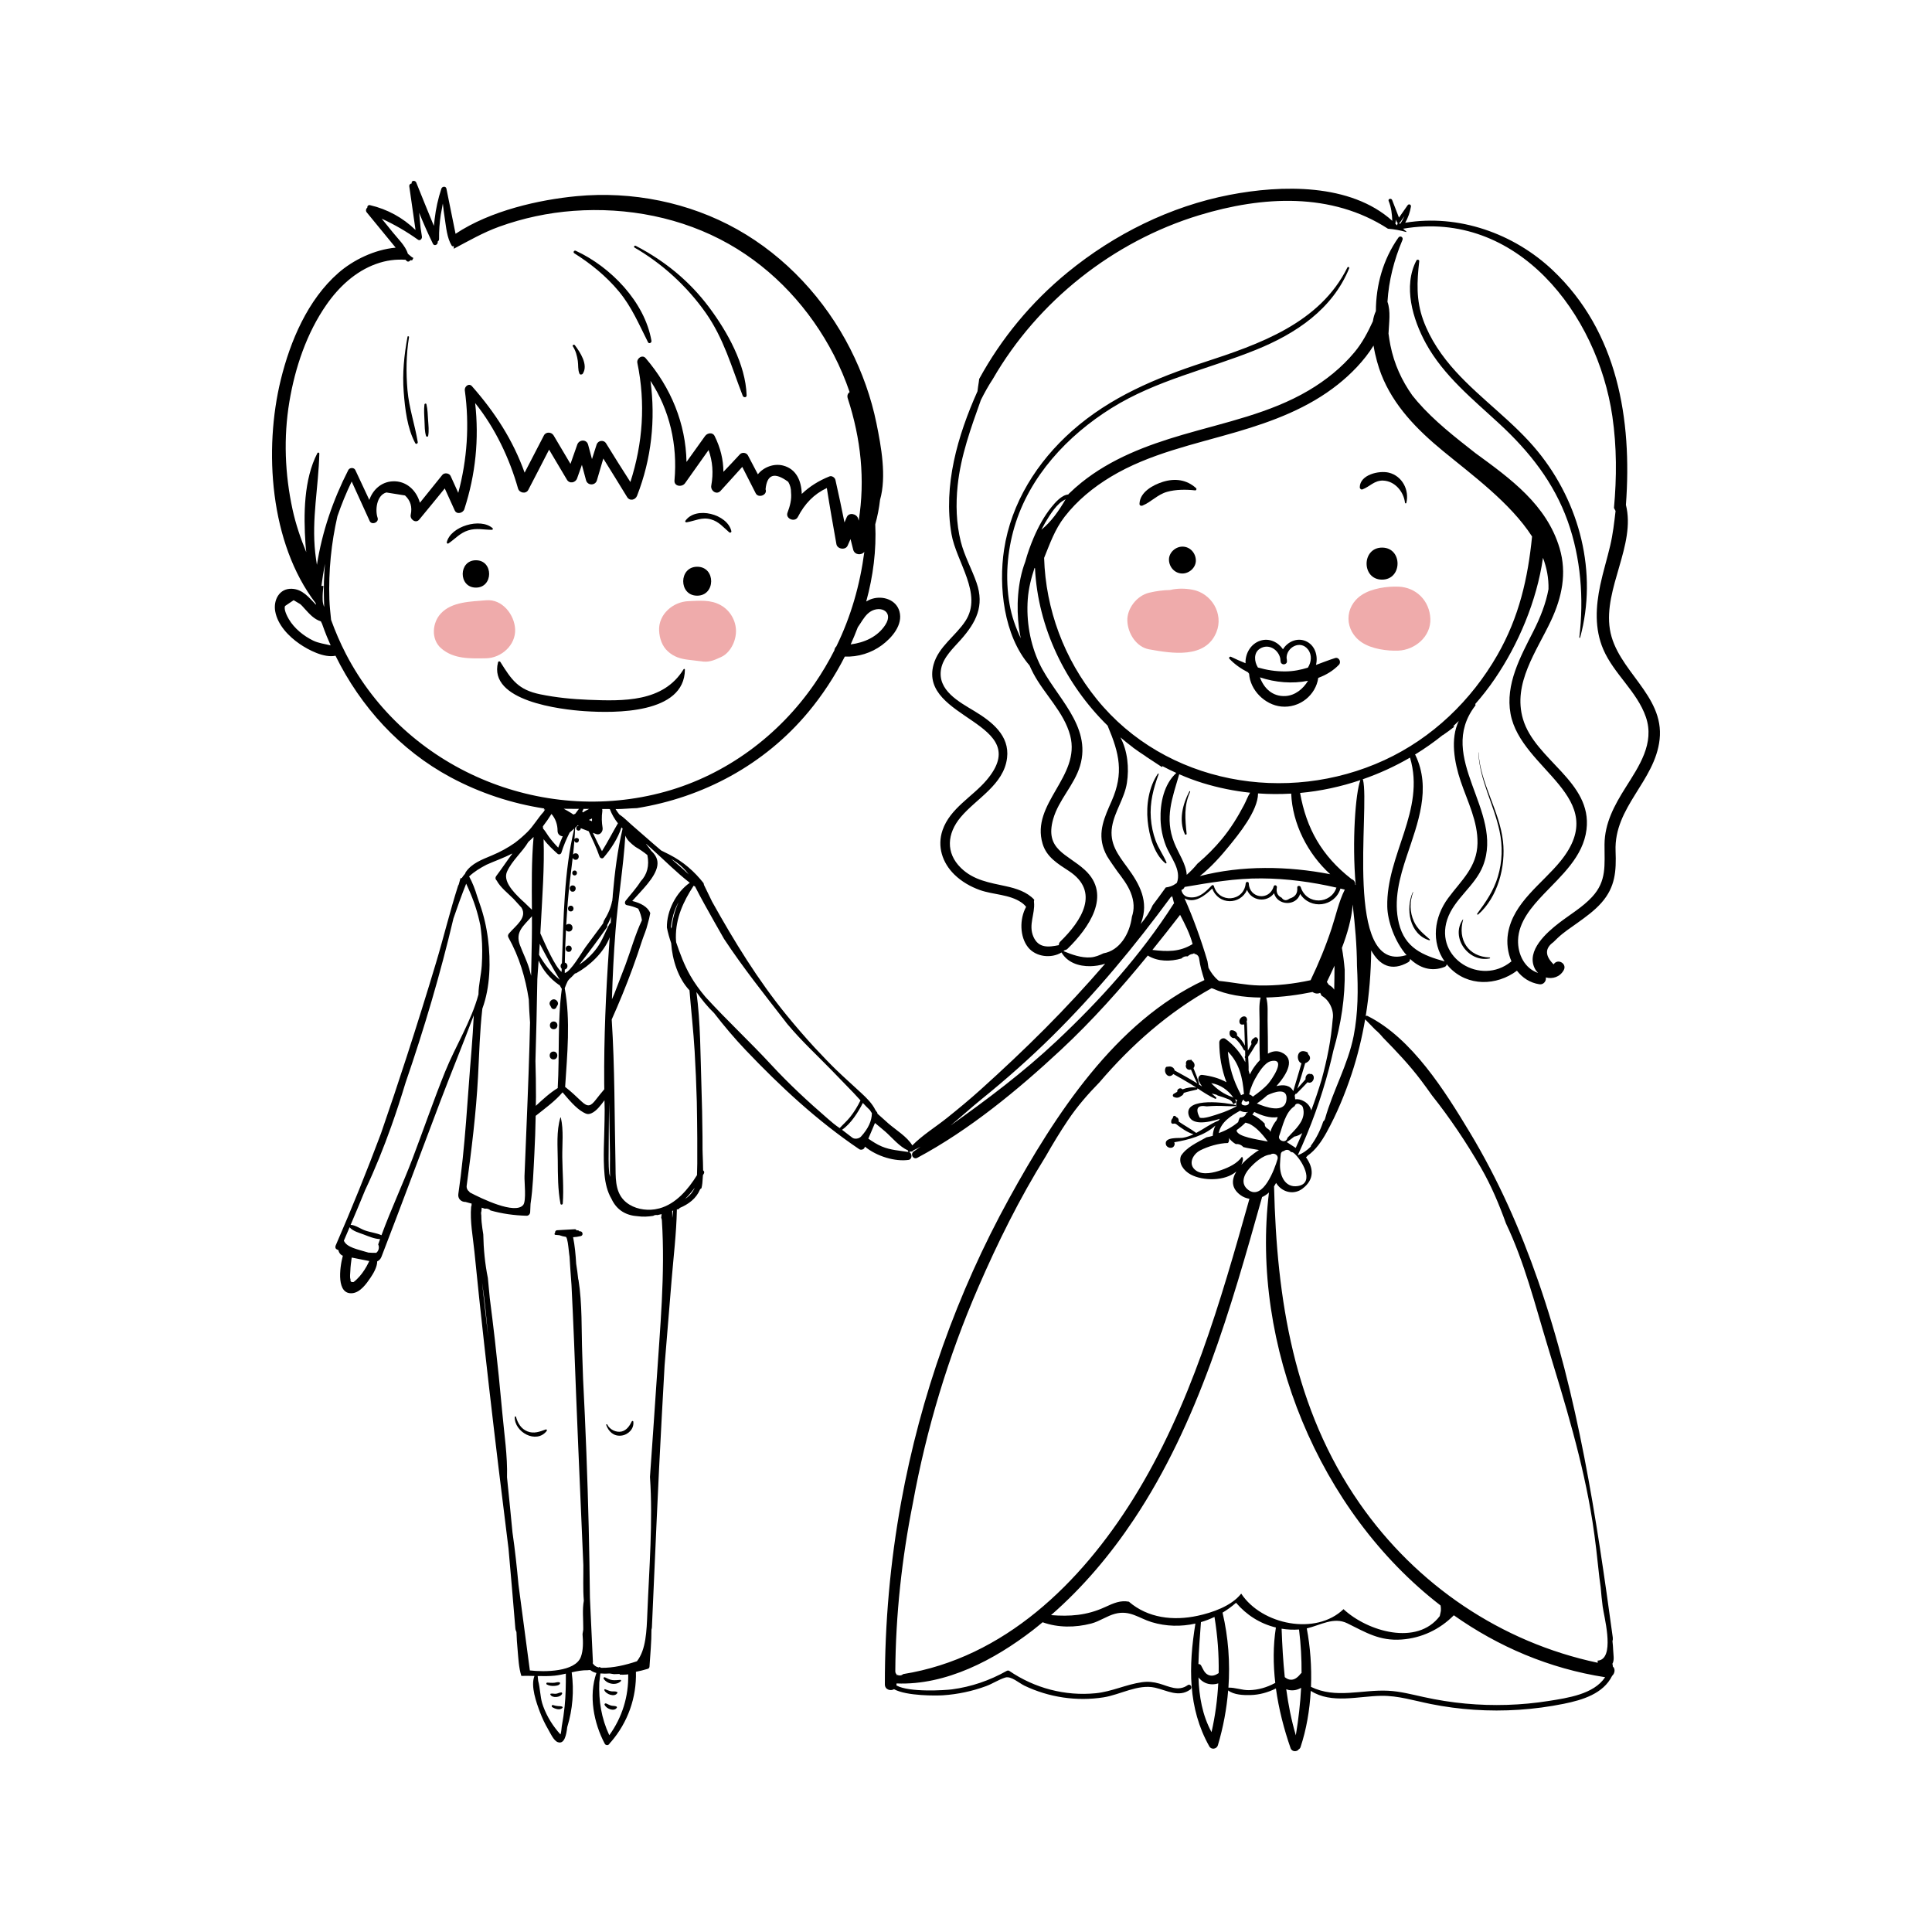 <?xml version="1.0" encoding="utf-8"?>
<!-- Generator: Adobe Illustrator 16.0.0, SVG Export Plug-In . SVG Version: 6.00 Build 0)  -->
<!DOCTYPE svg PUBLIC "-//W3C//DTD SVG 1.1//EN" "http://www.w3.org/Graphics/SVG/1.1/DTD/svg11.dtd">
<svg version="1.1" id="Layer_1" xmlns="http://www.w3.org/2000/svg" xmlns:xlink="http://www.w3.org/1999/xlink" x="0px" y="0px"
	 width="350px" height="350px" viewBox="0 0 350 350" enable-background="new 0 0 350 350" xml:space="preserve">
<g>
	<path d="M214.224,99.025c-1.274-0.007-2.5,1.1-2.455,2.416c0.047,1.317,1.056,2.447,2.417,2.455c1.273,0.007,2.5-1.1,2.454-2.416
		C216.594,100.163,215.585,99.032,214.224,99.025z"/>
	<path d="M250.398,99.203c-3.741-0.021-3.782,5.78-0.046,5.801C254.091,105.025,254.133,99.225,250.398,99.203z"/>
	<path d="M251.614,85.63c-1.776-0.442-5.259,0.365-5.279,2.652c-0.002,0.228,0.245,0.468,0.484,0.378
		c1.352-0.507,2.165-1.663,3.765-1.595c2.131,0.09,3.707,2.012,3.943,4.011c0.016,0.129,0.207,0.183,0.244,0.033
		C255.345,88.766,254.021,86.23,251.614,85.63z"/>
	<path d="M216.685,88.438c-1.695-1.55-3.812-1.833-6.019-1.147c-1.804,0.561-4.178,1.867-4.237,3.993
		c-0.009,0.299,0.298,0.409,0.534,0.313c1.606-0.659,2.708-1.993,4.441-2.489c1.576-0.452,3.49-0.452,5.114-0.271
		C216.722,88.859,216.826,88.568,216.685,88.438z"/>
	<path d="M241.859,119.214c-1.222,0.391-2.342,0.839-3.455,1.244c0.409-1.671-0.186-3.619-1.887-4.33
		c-1.581-0.661-3.282,0.157-4.092,1.492c-0.896-1.307-2.508-2.094-4.153-1.538c-1.715,0.579-2.712,2.357-2.629,4.07
		c-0.877-0.348-1.75-0.737-2.629-1.162c-0.234-0.113-0.467,0.169-0.28,0.367c0.911,0.97,2.073,1.79,3.374,2.452
		c0.016,0.027,0.026,0.057,0.043,0.083c0.039,0.066,0.089,0.109,0.134,0.16c0.2,2.974,2.837,5.632,5.821,5.94
		c3.315,0.343,6.271-2.064,6.709-5.188c1.426-0.525,2.713-1.299,3.743-2.372C243.034,119.938,242.568,118.988,241.859,119.214z
		 M228.238,117.518c1.573-1.007,3.402,0.165,3.711,1.836c0.005,0.192,0.021,0.386,0.066,0.581c0.144,0.631,1.143,0.514,1.129-0.138
		c-0.004-0.206-0.031-0.409-0.068-0.609c-0.022-1.914,2.509-3.318,3.881-1.528c0.763,0.995,0.608,2.295-0.02,3.29
		c-1.272,0.391-2.588,0.674-4.088,0.684c-1.753,0.012-3.385-0.256-4.967-0.71c-0.005-0.006-0.005-0.012-0.01-0.018
		C227.229,119.88,227.055,118.275,228.238,117.518z M232.897,126.092c-2.379,0.145-3.927-1.414-4.65-3.385
		c2.771,0.937,5.904,1.197,8.715,0.622C236.07,124.811,234.617,125.988,232.897,126.092z"/>
	<path d="M123.838,121.242c-3.681,6.009-10.949,5.776-17.262,5.532c-2.902-0.112-5.864-0.409-8.708-0.993
		c-4.015-0.825-5.179-2.608-7.224-5.86c-0.102-0.163-0.366-0.144-0.417,0.054c-1.825,7.066,11.462,8.572,15.682,8.856
		c5.455,0.367,18.094,0.534,18.168-7.524C124.079,121.176,123.904,121.134,123.838,121.242z"/>
	<path d="M86.238,101.496c-3.195-0.018-3.23,4.937-0.039,4.955C89.393,106.469,89.428,101.514,86.238,101.496z"/>
	<path d="M126.323,102.672c-3.378-0.019-3.416,5.221-0.042,5.24C129.66,107.931,129.698,102.691,126.323,102.672z"/>
	<path d="M278.593,81.79c-4.398-5.394-10.213-9.374-14.886-14.503c-2.482-2.723-4.631-5.846-5.887-9.333
		c-1.293-3.587-1.135-6.917-0.71-10.637c0.03-0.274-0.388-0.367-0.508-0.137c-2.455,4.685-0.673,10.675,1.71,15.027
		c3.224,5.887,8.531,10.135,13.376,14.623c5.401,5.002,9.806,10.567,12.31,17.562c2.391,6.682,2.957,14.067,2.108,21.087
		c-0.012,0.089,0.13,0.104,0.151,0.021C289.451,103.776,286.228,91.151,278.593,81.79z"/>
	<path d="M104.308,45.433c-0.305-0.141-0.554,0.273-0.262,0.458c3.025,1.914,5.792,4.158,8.082,6.92
		c2.326,2.806,3.636,5.974,5.262,9.182c0.184,0.363,0.688,0.104,0.626-0.255C116.798,54.672,110.613,48.342,104.308,45.433z"/>
	<path d="M128.456,55.669c-3.569-4.774-8.033-8.403-13.299-11.145c-0.221-0.115-0.411,0.21-0.193,0.336
		c5.037,2.917,9.479,6.996,12.84,11.749c3.329,4.708,4.702,9.823,6.751,15.096c0.135,0.347,0.716,0.353,0.702-0.086
		C135.077,65.982,131.748,60.073,128.456,55.669z"/>
	<path d="M104.144,62.541c-0.157-0.209-0.514-0.022-0.363,0.208c0.522,0.796,0.754,1.7,0.894,2.636
		c0.114,0.767-0.011,1.574,0.293,2.292c0.113,0.267,0.489,0.203,0.619,0C106.614,66.083,105.082,63.788,104.144,62.541z"/>
	<path d="M104.1,157.706c-0.57-0.003-0.576,0.881-0.007,0.884C104.663,158.593,104.669,157.708,104.1,157.706z"/>
	<path d="M103.754,160.399c-0.521-0.004-0.695,0.594-0.397,0.955c0.012,0.016,0.024,0.03,0.037,0.045
		c0.164,0.2,0.551,0.19,0.714-0.003c0.013-0.016,0.026-0.03,0.039-0.045C104.448,160.995,104.262,160.404,103.754,160.399z"/>
	<path d="M103.403,164.076c-0.67-0.004-0.678,1.036-0.008,1.039C104.064,165.119,104.072,164.08,103.403,164.076z"/>
	<path d="M103.031,171.306c-0.73-0.004-0.738,1.128-0.009,1.132C103.752,172.442,103.76,171.311,103.031,171.306z"/>
	<path d="M291.645,113.999c-1.185-7.404,4.732-15.278,2.905-22.534c1.144-15.505-1.497-31.377-13.246-42.498
		c-7.072-6.694-17.085-10.212-26.736-8.615c0.513-0.906,0.861-1.877,1.037-2.922c0.063-0.373-0.385-0.557-0.603-0.246
		c-0.521,0.746-1.042,1.492-1.564,2.239c-0.412-1.063-0.825-2.125-1.238-3.187c-0.157-0.383-0.789-0.229-0.635,0.167
		c0.497,1.208,0.601,2.36,0.663,3.602c-7.593-6.847-20.106-6.513-29.465-4.705c-10.754,2.077-20.892,7.123-29.346,14.037
		c-6.66,5.447-12.05,12.025-16.029,19.312c-0.015,0.188-0.038,0.379-0.072,0.574c-0.095,0.551-0.168,1.104-0.233,1.657
		c-3.61,8.057-6.229,17.093-4.714,25.866c0.875,5.068,5.719,10.846,2.535,15.745c-1.764,2.715-4.894,4.657-5.784,7.914
		c-2.722,9.957,18.496,10.4,9.621,20.908c-2.57,3.043-6.616,5.1-7.981,9.059c-1.02,2.955-0.054,5.92,2.139,8.065
		c1.293,1.264,2.908,2.191,4.602,2.799c2.421,0.867,5.382,0.765,7.552,2.266c0.351,0.242,0.62,0.506,0.839,0.784
		c-1.223,2.204-1.16,5.447,0.366,7.341c1.399,1.737,4.184,2.055,6.048,0.921c1.077,1.844,3.142,2.522,5.236,2.487
		c0.771-0.013,1.763-0.143,2.67-0.453c-3.5,4.05-7.136,7.982-10.911,11.772c-3.763,3.779-7.656,7.442-11.618,11.01
		c-1.983,1.785-4.036,3.487-6.118,5.154c-2.034,1.629-4.444,3.104-6.29,4.981c-0.924-1.567-3-2.816-4.328-3.969
		c-0.653-0.566-1.314-1.203-2.006-1.794c0.019-0.063,0.017-0.129-0.023-0.188c-0.103-0.15-0.213-0.297-0.326-0.441
		c-0.564-1.186-1.574-2.175-2.516-3.052c-1.553-1.45-3.148-2.852-4.675-4.33c-0.542-0.524-1.067-1.066-1.595-1.604
		c-0.727-0.762-1.452-1.532-2.183-2.298c-1.76-1.914-3.459-3.882-5.103-5.895c-5.225-6.396-9.504-13.399-13.516-20.588
		c-0.491-1.002-0.974-2.013-1.465-3.018c-0.021-0.113-0.049-0.225-0.079-0.336c-1.645-2.084-3.626-3.873-6.281-5.217
		c-0.458-0.231-0.925-0.461-1.395-0.694c-0.471-0.396-0.938-0.793-1.396-1.193c-1.316-1.151-2.633-2.3-3.953-3.446
		c-0.727-0.63-1.428-1.368-2.24-1.898c-0.239-0.304-0.47-0.618-0.677-0.965l0.209,0.001c1.023,0.006,2.337-0.137,3.673-0.177
		c11.867-1.908,23.038-7.782,31.055-17.424c2.523-3.034,4.752-6.422,6.595-10.032c2.379,0.106,4.797-0.643,6.712-2.06
		c1.813-1.341,3.873-3.694,3.179-6.139c-0.588-2.076-2.939-2.85-4.879-2.284c-0.399,0.116-0.778,0.292-1.135,0.509
		c1.258-4.577,1.859-9.305,1.637-13.981c0.413-1.464,0.699-2.948,0.869-4.443c1.203-4.241,0.201-9.662-0.651-13.852
		c-0.953-4.678-2.58-9.228-4.741-13.482c-4.553-8.965-11.688-16.712-20.475-21.65c-8.763-4.924-19.105-6.97-29.098-6.023
		c-6.745,0.639-15.601,2.601-21.936,6.816c-0.553-2.727-1.107-5.454-1.657-8.182c-0.099-0.492-0.773-0.415-0.911,0
		c-0.601,1.813-1.002,3.655-1.222,5.527c-0.056,0.406-0.102,0.813-0.14,1.219c-1.069-2.619-2.152-5.232-3.195-7.86
		c-0.16-0.402-0.881-0.417-0.833,0.107c0.002,0.023,0.004,0.047,0.007,0.07c-0.245,0.018-0.478,0.225-0.429,0.555
		c0.388,2.624,0.756,5.25,1.128,7.875c-2.291-2.226-5.095-3.765-8.241-4.498c-0.324-0.075-0.531,0.194-0.492,0.461
		c-0.252,0.149-0.324,0.582-0.12,0.83c1.751,2.134,3.501,4.27,5.252,6.405c-3.839,0.35-7.711,2.242-10.397,4.597
		c-5.533,4.851-8.688,12.306-10.408,19.315c-3.107,12.668-2.003,29.614,6.3,40.477c0.03,0.108,0.053,0.217,0.083,0.325
		c-1.267-1.322-2.428-2.83-4.372-2.914c-2.296-0.1-3.378,2.063-3.027,4.071c0.433,2.475,2.438,4.555,4.437,5.926
		c1.555,1.066,4.397,2.576,6.489,2.133c4.542,9.244,11.707,17.108,20.841,22.014c5.362,2.88,11.117,4.758,16.979,5.661
		c-0.03,0.067-0.065,0.129-0.096,0.195c0.079-0.015,0.161-0.018,0.241-0.03c-0.087,0.158-0.188,0.301-0.279,0.455
		c-1.03,1.123-1.838,2.56-2.924,3.635c-0.708,0.7-1.461,1.351-2.251,1.951c-1.267,0.894-2.651,1.653-4.135,2.275
		c-1.852,0.777-3.693,1.446-4.783,3.042c-0.038,0.102-0.087,0.199-0.13,0.299c-0.227,0.25-0.428,0.521-0.608,0.807
		c-0.088-0.048-0.209-0.035-0.244,0.093c-0.084,0.311-0.168,0.622-0.253,0.933c-0.021,0.058-0.041,0.116-0.059,0.175
		c-0.026,0.037-0.051,0.075-0.078,0.112c-1.478,4.621-2.626,9.394-4.013,14.011c-1.702,5.669-3.466,11.318-5.292,16.947
		c-1.517,4.676-3.073,9.337-4.682,13.977c-2.559,6.831-5.292,13.592-8.204,20.291c-0.105,0.244-0.073,0.558,0.193,0.694
		c0.102,0.052,0.207,0.097,0.309,0.147c0.058,0.438,0.396,0.869,0.797,1.009c-0.625,2.332-1.167,7.078,1.739,6.785
		c1.41-0.144,2.525-1.694,3.25-2.771c0.523-0.776,1.238-1.952,1.237-2.996c0.348-0.142,0.619-0.433,0.779-0.849
		c3.619-9.372,7.108-18.798,10.672-28.19c1.954-5.149,4.086-10.317,6.042-15.536c-0.114,2.12-0.229,4.223-0.405,6.277
		c-0.738,8.669-1.125,17.464-2.389,26.072c-0.054,0.368,0.025,0.668,0.176,0.901c0.005,0.01,0.012,0.018,0.018,0.025
		c0.042,0.061,0.087,0.116,0.138,0.166c0.002,0.002,0.003,0.005,0.006,0.006c0.253,0.247,0.607,0.374,0.95,0.361
		c0.358,0.112,0.724,0.208,1.093,0.299c0.011,0.005,0.022,0.009,0.034,0.014c-0.029,0.143-0.04,0.286-0.027,0.43
		c-0.037,0.021-0.065,0.056-0.07,0.107c-0.236,2.669,0.328,5.505,0.592,8.163c0.282,2.829,0.569,5.658,0.872,8.486
		c0.583,5.438,1.183,10.876,1.808,16.311c1.112,9.672,2.287,19.337,3.497,28.997c0.43,4.805,0.844,9.608,1.237,14.418
		c0.023,0.271,0.101,0.49,0.201,0.687c0.027,1.07,0.112,2.144,0.208,3.204c0.138,1.548,0.204,3.255,0.678,4.748
		c0.789-0.027,1.582-0.007,2.375,0.015c-0.734,1.829,0.354,4.838,0.985,6.517c0.411,1.092,0.909,2.151,1.501,3.156
		c0.371,0.63,0.976,2.021,1.721,2.306c1.237,0.475,1.58-1.364,1.729-2.709c0.985-3.216,1.26-6.539,0.811-9.929
		c0.964-0.22,1.925-0.406,2.945-0.384c0.08-0.013,0.154-0.032,0.244-0.028c0.066,0.002,0.132,0.004,0.197,0.008
		c0.278,0.233,0.637,0.41,1.09,0.515c-1.436,4.138-0.48,9.086,1.521,12.834c0.137,0.258,0.556,0.328,0.752,0.095
		c0.108-0.129,0.21-0.261,0.313-0.393c0.016-0.012,0.036-0.016,0.049-0.032c3.063-3.561,4.652-8.031,4.525-12.714
		c0.722-0.146,1.439-0.315,2.146-0.536c0.188-0.059,0.301-0.211,0.313-0.404c0.135-2.22,0.367-4.472,0.355-6.702
		c0.043-0.134,0.075-0.275,0.082-0.435c0.58-12.754,1.088-25.513,1.792-38.262c0.168-3.055,0.338-6.109,0.506-9.165
		c0.083-1.002,0.165-2.004,0.248-3.007c0.34-4.133,0.68-8.266,1.017-12.4c0.345-4.226,0.87-8.486,0.956-12.727
		c0.001-0.036-0.008-0.066-0.019-0.098c0.16-0.048,0.327-0.092,0.485-0.143c-0.002-0.043-0.003-0.087-0.004-0.13
		c0.018-0.008,0.039-0.016,0.057-0.023c1.587-0.669,2.978-1.688,3.667-3.313c0.015-0.035,0.024-0.075,0.039-0.111
		c0.118-0.026,0.223-0.104,0.254-0.236c0.125-0.537,0.18-1.089,0.202-1.646c0.025-0.207,0.031-0.417,0.044-0.627
		c0.057-0.098,0.116-0.196,0.171-0.294c0.134-0.236,0.035-0.455-0.137-0.578c0.006-1.011-0.06-2.026-0.084-2.988
		c-0.007-0.252-0.014-0.504-0.02-0.755c-0.003-0.796-0.001-1.592-0.008-2.389c-0.029-3.063-0.092-6.125-0.195-9.187
		c-0.188-5.594-0.149-11.409-0.904-16.986c0.952,1.355,2.02,2.671,3.203,3.813c1.796,2.319,3.687,4.566,5.708,6.692
		c6.298,6.62,13.006,12.847,20.589,17.967c0.285,0.191,0.801,0.069,0.941-0.255c0.03-0.07,0.059-0.141,0.088-0.209
		c2.16,1.773,5.467,2.744,7.896,2.4c0.718-0.101,0.717-1.309,0.008-1.425c-1.669-0.273-3.25-0.338-4.84-1.003
		c-0.892-0.372-1.673-0.892-2.45-1.422c0.404-0.944,0.808-1.889,1.203-2.838c0.651,0.549,1.317,1.074,1.911,1.599
		c1.218,1.077,2.528,2.706,4.068,3.372c-0.036,0.162,0.074,0.367,0.267,0.291c0.08-0.031,0.159-0.07,0.238-0.103
		c0.217,0.05,0.385-0.05,0.474-0.206c0.436-0.198,0.866-0.423,1.296-0.659c-0.413,0.29-0.822,0.578-1.234,0.868
		c-0.684,0.482-0.104,1.55,0.656,1.144c9.412-5.028,18.231-12.307,26.014-19.558c5.692-5.304,10.842-11.092,15.745-17.096
		c0.029,0.027,0.054,0.058,0.09,0.079c1.773,1.038,3.98,1.05,6.001,0.47c0.273-0.299,0.69-0.453,1.111-0.385
		c0.009-0.003,0.017-0.008,0.025-0.012c0.242-0.25,0.579-0.403,0.914-0.437c0.088-0.046,0.185-0.082,0.271-0.13
		c0.005,0.043,0.006,0.086,0.01,0.13c0.427,0.05,0.793,0.319,0.866,0.875c0.177,1.333,0.55,2.602,0.953,3.871
		c-16.137,7.506-27.1,24.524-35.376,39.554c-9.425,17.119-16.053,35.788-19.561,55.012c-1.989,10.899-2.961,21.952-2.949,33.03
		c0.001,0.954,1.037,1.243,1.656,0.865c2.298,1.264,7.764,1.18,8.873,1.105c2.665-0.181,5.309-0.736,7.815-1.664
		c1.166-0.431,2.286-1.183,3.455-1.549c1.063-0.333,2.49,0.99,3.488,1.47c4.427,2.125,9.484,2.876,14.335,2.113
		c3.023-0.475,6.237-2.441,9.313-1.753c2.18,0.489,4.297,1.839,6.391,0.344c0.478-0.341,0.021-1.14-0.462-0.796
		c-1.684,1.202-3.418,0.212-5.139-0.284c-1.044-0.301-2.051-0.404-3.14-0.253c-2.865,0.398-5.48,1.712-8.397,2
		c-5.531,0.548-11.075-0.922-15.653-4.052c-0.133-0.091-0.327-0.071-0.46,0.004c-3.073,1.733-6.417,2.886-9.919,3.346
		c-1.218,0.16-7.758,0.588-10.063-0.713c0.007-0.054,0.016-0.108,0.016-0.166c0-0.065,0.002-0.129,0.002-0.193
		c8.991,0.366,17.734-4.29,24.667-9.627c0.612-0.473,1.205-0.968,1.801-1.458c2.809,1.007,5.906,0.983,8.798,0.234
		c1.518-0.395,2.862-1.389,4.334-1.772c2.702-0.705,4.305,0.814,6.631,1.518c2.617,0.791,5.337,0.838,7.916,0.257
		c-1.246,7.706-1.397,15.281,2.523,22.253c0.367,0.652,1.344,0.49,1.549-0.199c0.966-3.241,1.592-6.579,1.863-9.942
		c1.036,0.813,2.777,0.871,4.015,0.843c1.63-0.039,3.189-0.472,4.637-1.198c0.511,3.725,1.464,7.396,2.654,10.807
		c0.254,0.731,1.201,0.685,1.501,0.194c0.13-0.064,0.241-0.185,0.303-0.369c1.057-3.177,1.656-6.664,1.854-10.196
		c3.772,2.406,8.581,0.955,12.788,0.897c3.057-0.041,5.956,0.882,8.922,1.479c2.593,0.521,5.219,0.868,7.858,1.046
		c5.442,0.365,10.935,0,16.281-1.084c3.368-0.683,7.133-1.806,8.744-5.057c0.497-0.449,0.619-1.273,0.127-1.695
		c0.002-0.095-0.005-0.192-0.021-0.295c-0.011-0.069-0.037-0.126-0.058-0.185c0.396-0.702,0.177-1.598,0.142-2.489
		c-0.021-0.55-0.068-1.085-0.128-1.616c0.063-0.197,0.091-0.414,0.059-0.654c-2.967-21.775-6.285-43.798-13.527-64.63
		c-3.241-9.32-7.264-18.405-12.361-26.865c-4.493-7.459-10.486-17.088-18.525-21.11c-0.123-0.063-0.246-0.049-0.347,0.001
		c0.636-3.914,0.951-7.878,0.994-11.883c1.515,2.715,3.681,3.869,6.719,2.134c0.238-0.137,0.333-0.369,0.32-0.597
		c1.694,1.606,3.833,2.406,6.279,1.443c0.211-0.083,0.339-0.276,0.361-0.472c0.153,0.189,0.31,0.376,0.481,0.558
		c3.337,3.511,8.558,3.366,12.241,0.612c0.976,1.263,2.34,2.189,4.063,2.454c0.8,0.124,1.298-0.647,1.171-1.235
		c1.206,0.322,2.558-0.071,3.242-1.319c0.654-1.193-1.104-2.196-1.83-1.049c-1.584-1.564-1.599-2.906-0.044-4.026
		c0.253-0.246,0.505-0.491,0.758-0.737c1.093-1.041,2.375-1.871,3.599-2.749c1.537-1.102,3.089-2.219,4.348-3.645
		c2.517-2.849,2.701-5.735,2.562-9.371c-0.307-8.003,7.139-12.628,7.978-20.221C301.551,125.857,292.839,121.462,291.645,113.999z
		 M122.531,156.203c0.94,0.666,1.64,1.412,2.249,2.213c-1.016-0.972-2.092-1.903-3.179-2.817
		C121.916,155.793,122.229,155.989,122.531,156.203z M115.116,153.423c0.761,0.431,1.481,0.925,2.162,1.479
		c0.38,1.921-0.027,3.512-1.222,4.773c-0.761,1.233-1.823,2.362-2.716,3.505c-0.204,0.261-0.17,0.708,0.214,0.793
		c0.717,0.126,1.408,0.34,2.074,0.642c0.349,0.719,0.567,1.417,0.663,2.097c-1.21,2.561-2.002,5.438-2.98,8.068
		c-0.653,1.757-1.378,3.521-2.039,5.304c-0.138,0.317-0.277,0.634-0.415,0.951c0.125-4.15,0.327-8.3,0.651-12.439
		c0.449-5.728,1.427-11.475,1.778-17.211C113.607,152.218,114.243,152.744,115.116,153.423z M112.585,149.891
		c0.067,0.071,0.142,0.136,0.21,0.206c-0.927,3.88-1.43,7.931-1.782,11.987c-0.006,0.291-0.031,0.579-0.074,0.865
		c-0.007,0.092-0.016,0.183-0.023,0.275c-0.011,0.003-0.018,0.015-0.028,0.019c-0.113,0.595-0.297,1.178-0.536,1.747
		c0,0.013-0.001,0.026-0.003,0.04c-0.005,0.001-0.011,0.006-0.016,0.007c-0.259,0.61-0.578,1.203-0.935,1.776
		c-0.053,0.147-0.104,0.297-0.131,0.45c-0.079,0.108-0.156,0.218-0.235,0.326c-0.968,1.316-1.947,2.623-2.919,3.935
		c-0.722,0.976-2.71,4.516-3.799,4.742c0-0.211,0.002-0.42,0.003-0.63c0.642-0.132,0.648-1.11,0.007-1.247
		c0.028-1.959,0.103-3.917,0.207-5.874c0.109,0.143,0.277,0.244,0.513,0.245c0.89,0.005,0.9-1.375,0.011-1.381
		c-0.208-0.001-0.363,0.078-0.475,0.192c0.081-1.388,0.172-2.775,0.28-4.163c0.208-2.663,0.583-5.337,0.89-8.011
		c0.072,0.202,0.246,0.364,0.525,0.365c0.76,0.004,0.768-1.174,0.009-1.179c-0.226-0.001-0.377,0.107-0.47,0.253
		c0.096-0.873,0.177-1.746,0.245-2.619c0.003,0.028-0.004,0.05,0.004,0.08c0.007,0.026,0.014,0.052,0.021,0.077
		c0.105,0.375,0.642,0.379,0.75,0.005c0.008-0.025,0.016-0.051,0.023-0.077c0.162-0.555-0.642-0.641-0.786-0.258
		c0.053-0.695,0.094-1.391,0.118-2.084c0.178-0.158,0.358-0.314,0.536-0.472c0.018,0.047,0.041,0.091,0.065,0.135
		c-0.531,0.017-0.533,0.847,0.01,0.85c0.287,0.001,0.422-0.228,0.412-0.45c0.031,0.016,0.059,0.035,0.093,0.049
		c0.446,0.178,0.896,0.349,1.345,0.517c0.703,1.506,1.411,3.01,1.961,4.576c0.101,0.288,0.499,0.474,0.735,0.199
		C110.672,153.815,111.952,151.866,112.585,149.891z M109.473,197.333c-0.511,0.604-1.017,1.216-1.505,1.852
		c-0.966,1.261-1.485,1.425-2.651,0.324c-0.93-0.879-1.858-1.772-2.873-2.553c-0.021-0.016-0.043-0.021-0.065-0.034
		c0.368-5.821,1.006-12.104-0.075-17.894c0.001-0.001,0.003-0.003,0.003-0.005c0.156-0.445,0.341-0.873,0.544-1.292
		c0.093-0.112,0.181-0.229,0.268-0.347c0.15-0.126,0.295-0.26,0.432-0.396c0.209-0.21,0.414-0.427,0.621-0.642
		c0.078,0,0.159-0.014,0.244-0.061c2.354-1.306,5.003-3.725,6.038-6.494c-0.045,0.668-0.088,1.337-0.135,1.999
		c-0.57,8.129-0.914,16.253-0.862,24.403C109.458,196.575,109.469,196.953,109.473,197.333z M110.327,201.005
		c0.003-0.425,0.003-0.849,0.006-1.274c0.005,0.236,0.011,0.472,0.015,0.707c0.047,2.828,0.095,5.657,0.15,8.485
		c0.026,1.368-0.054,2.849,0.038,4.29c-0.057-0.201-0.111-0.402-0.161-0.606c-0.089-0.837-0.121-1.707-0.119-2.625
		C110.262,206.99,110.303,203.997,110.327,201.005z M110.451,167.328c-0.804,1.456-1.287,2.991-2.281,4.364
		c-0.881,1.218-1.979,2.227-3.216,3.051c1.731-2.241,3.42-4.506,5.046-6.817c0.002-0.116,0.004-0.232,0.007-0.348
		c0.135-0.194,0.233-0.42,0.328-0.635c0.123-0.286,0.245-0.573,0.368-0.859c-0.027,0.38-0.051,0.758-0.077,1.137
		C110.557,167.229,110.492,167.255,110.451,167.328z M103.889,147.568c-0.134-0.097-0.272-0.189-0.409-0.275
		c-0.444-0.279-0.9-0.534-1.361-0.781c0.256,0.005,0.515,0.011,0.764,0.012c0.665,0.004,1.33,0.008,1.994,0.011
		c-0.235,0.293-0.458,0.595-0.675,0.902C104.097,147.462,103.992,147.504,103.889,147.568z M105.583,147.179
		c-0.036-0.067-0.068-0.136-0.104-0.203c0.05-0.076,0.098-0.151,0.148-0.227c0.046-0.069,0.054-0.141,0.046-0.209l1.046,0.005
		C106.332,146.74,105.945,146.946,105.583,147.179z M107.249,148.272c-0.005,0.167-0.005,0.335-0.003,0.502
		c-0.189-0.079-0.379-0.153-0.568-0.231C106.87,148.458,107.061,148.368,107.249,148.272z M111.953,149.16
		c-0.018,0.021-0.038,0.035-0.053,0.06c-0.971,1.667-1.827,3.343-2.846,4.977c-0.601-1.083-1.132-2.205-1.658-3.33
		c0.208,0.078,0.415,0.156,0.623,0.233c0.715,0.27,1.251-0.511,1.146-1.132c-0.166-0.985-0.19-2.001-0.05-2.992
		c0.021-0.146,0.004-0.286-0.031-0.418l1.39,0.008C110.833,147.535,111.343,148.387,111.953,149.16z M157.227,111.148
		c1.848-1.702,4.868-0.548,3.143,2.079c-1.424,2.169-3.803,3.188-6.26,3.514c0.464-1.021,0.89-2.06,1.289-3.108
		C156.002,112.798,156.463,111.852,157.227,111.148z M57.107,100.13c-0.677-6.151,0.6-11.874,0.741-17.961
		c0.004-0.181-0.26-0.259-0.346-0.093c-2.487,4.774-2.514,11.196-2.161,16.449c0.033,0.504,0.093,1.005,0.141,1.508
		c-1.014-2.474-1.891-5.012-2.483-7.734c-1.392-6.4-1.655-13.047-0.576-19.518c1.029-6.166,3.13-12.435,6.727-17.595
		c2.24-3.214,5.22-6.004,8.953-7.36c1.896-0.689,3.633-0.872,5.378-0.766c0.044,0.054,0.088,0.107,0.132,0.161
		c0.242,0.294,0.578,0.167,0.741-0.086c0.103,0.011,0.205,0.02,0.308,0.033c0.065-0.147,0.152-0.293,0.226-0.439
		c-0.14-0.065-0.273-0.143-0.385-0.234c-0.188-0.153-0.37-0.311-0.553-0.468c-0.025-0.03-0.05-0.061-0.075-0.091
		c-0.419-1.42-1.861-2.759-2.76-3.895c-0.646-0.817-1.311-1.619-1.971-2.425c2.308,1.051,4.5,2.326,6.575,3.807
		c0.384,0.275,0.774-0.185,0.719-0.554c-0.081-0.534-0.162-1.068-0.243-1.602c-0.086-0.907-0.172-1.814-0.26-2.721
		c0.771,1.903,1.599,3.783,2.504,5.63c0.214,0.436,0.828,0.189,0.853-0.229c0.005-0.075,0.014-0.149,0.019-0.224
		c0.133-0.069,0.231-0.204,0.229-0.417c-0.019-1.5,0.094-2.976,0.313-4.435c0.116-0.664,0.269-1.33,0.371-1.999
		c0.083,0.898,0.213,1.794,0.348,2.673c0.246,1.606,0.4,3.557,1.257,4.952c0.091,0.148,0.264,0.151,0.383,0.07
		c-0.003,0.166-0.005,0.332-0.008,0.498c2.682-1.418,5.318-2.942,8.204-3.987c4.335-1.568,8.899-2.542,13.495-2.878
		c9.711-0.709,19.635,1.187,28.144,6.008c8.169,4.629,14.717,11.78,19.011,20.097c1.12,2.17,2.071,4.421,2.861,6.729
		c-0.326,0.228-0.509,0.624-0.336,1.152c2.382,7.316,3.161,14.7,1.976,22.142c-0.032-0.124-0.066-0.247-0.099-0.372
		c-0.227-0.869-1.65-1.214-2.058-0.278c-0.141,0.322-0.278,0.645-0.418,0.966c-0.522-2.573-1.053-5.143-1.64-7.702
		c-0.097-0.422-0.641-0.811-1.078-0.637c-1.928,0.771-3.606,1.819-5.021,3.177c-0.065-2.313-0.951-4.529-3.408-5.148
		c-1.662-0.418-3.538,0.311-4.542,1.593c-0.6-1.141-1.2-2.282-1.8-3.424c-0.273-0.519-1.066-0.627-1.464-0.191
		c-0.977,1.071-1.979,2.119-2.98,3.167c-0.015-2.225-0.527-4.339-1.59-6.484c-0.367-0.741-1.33-0.568-1.735,0
		c-1.117,1.566-2.239,3.127-3.36,4.69c-0.133-6.949-2.807-13.442-7.403-18.803c-0.613-0.715-1.667,0.061-1.501,0.862
		c1.507,7.292,0.998,14.564-1.264,21.577c-1.482-2.32-2.964-4.639-4.396-6.99c-0.434-0.713-1.475-0.555-1.724,0.222
		c-0.279,0.873-0.558,1.745-0.837,2.617c-0.236-0.871-0.467-1.743-0.703-2.614c-0.278-1.024-1.637-0.942-1.964-0.012
		c-0.409,1.165-0.819,2.329-1.229,3.494c-1.022-1.719-2.043-3.438-3.06-5.16c-0.375-0.634-1.389-0.694-1.75,0
		c-1.167,2.249-2.337,4.498-3.498,6.75c-2.11-5.891-5.34-10.885-9.538-15.658c-0.561-0.637-1.391,0.067-1.297,0.745
		c0.859,6.249,0.438,12.515-1.186,18.571l-1.384-3.055c-0.241-0.532-1.132-0.65-1.502-0.196c-1.363,1.676-2.714,3.361-4.065,5.045
		c-0.602-2.201-2.439-4.027-4.968-3.88c-2.079,0.12-3.577,1.576-4.195,3.368c-0.846-1.804-1.694-3.607-2.534-5.415
		c-0.232-0.5-1.03-0.47-1.271,0c-2.775,5.421-4.745,11.191-5.687,17.175C57.293,101.597,57.188,100.865,57.107,100.13z
		 M58.686,108.52c0.013,0.472,0.026,0.952,0.042,1.434c-0.159-0.373-0.258-0.79-0.275-1.25c-0.031-0.859,0.029-1.705,0.149-2.542
		c-0.125-0.025-0.247-0.027-0.364-0.012c-0.001-0.003-0.003-0.007-0.005-0.01c0.169-1.35,0.387-2.683,0.635-4.006
		C58.693,104.257,58.628,106.39,58.686,108.52z M56.759,116.062c-1.735-0.835-3.451-2.215-4.435-3.896
		c-0.289-0.493-0.971-1.786-0.678-2.388c0.517-0.349,1.034-0.699,1.551-1.047l1.183,0.703c0.301,0.244,0.554,0.558,0.814,0.843
		c0.885,0.969,1.698,1.904,2.935,2.288c0.051,0.135,0.116,0.266,0.21,0.428c0.273,0.772,0.56,1.539,0.867,2.299
		c0.222,0.548,0.459,1.089,0.699,1.628C58.855,116.657,57.719,116.523,56.759,116.062z M62.672,118.479
		c-1.034-1.997-1.926-4.069-2.693-6.187c-0.126-1.256-0.27-2.513-0.31-3.77c-0.082-2.539,0.003-5.083,0.251-7.611
		c0.244-2.487,0.651-4.959,1.208-7.395c0.733-2.13,1.584-4.227,2.583-6.286c1.091,2.384,2.18,4.77,3.261,7.159
		c0.361,0.796,1.722,0.247,1.434-0.583c-0.469-1.355-0.21-4.078,1.586-4.591c1.127,0.181,2.254,0.362,3.381,0.542
		c0.992,0.916,1.337,2.081,1.034,3.494c-0.182,0.821,0.912,1.636,1.535,0.884c1.555-1.875,3.093-3.762,4.63-5.651l1.807,3.982
		c0.364,0.802,1.509,0.489,1.741-0.225c2.048-6.31,2.686-12.713,1.959-19.224c3.613,4.515,6.206,9.976,7.768,15.474
		c0.232,0.817,1.438,1.062,1.861,0.251c1.267-2.421,2.515-4.853,3.764-7.284c1.079,1.813,2.157,3.627,3.231,5.442
		c0.467,0.791,1.559,0.566,1.844-0.238c0.29-0.816,0.58-1.633,0.87-2.45c0.25,0.933,0.496,1.867,0.753,2.799
		c0.271,0.983,1.675,0.986,1.962,0.012c0.388-1.319,0.775-2.638,1.164-3.957c1.455,2.317,2.881,4.651,4.312,6.982
		c0.477,0.777,1.497,0.543,1.8-0.232c2.616-6.688,3.372-13.787,2.433-20.824c3.488,5.297,4.924,11.636,4.349,18.033
		c-0.1,1.12,1.381,1.265,1.91,0.517c1.418-2.007,2.841-4.011,4.266-6.014c0.735,2.073,0.9,4.177,0.487,6.44
		c-0.167,0.916,0.947,1.755,1.676,0.965c1.329-1.437,2.621-2.906,3.94-4.352l2.433,4.781c0.488,0.959,2.185,0.307,1.787-0.727
		c0.256-2.724,1.625-3.172,4.106-1.347c0.351,0.598,0.52,1.235,0.508,1.913c0.135,1.298-0.195,2.482-0.643,3.681
		c-0.407,1.089,1.346,1.804,1.876,0.777c1.233-2.387,2.89-4.136,5.251-5.249c0.529,3.396,1.137,6.779,1.735,10.164
		c0.161,0.913,1.64,1.143,2.031,0.275c0.178-0.396,0.35-0.795,0.526-1.192c0.16,0.637,0.324,1.271,0.481,1.909
		c0.243,0.981,1.473,1.083,2.022,0.408c-0.789,5.995-2.422,11.713-5.073,17.129c-0.2,0.182-0.324,0.443-0.355,0.711
		c-1.039,2.042-2.215,4.044-3.557,6c-6.462,9.416-16.054,16.544-27.088,19.605C98,149.664,73.435,139.247,62.672,118.479z
		 M99.906,147.455c0.743,0.862,1.105,1.938,1.103,3.069c0,0.594,0.445,0.948,0.935,0.979c-0.296,0.676-0.57,1.362-0.82,2.054
		c-0.635-0.654-1.238-1.334-1.764-2.083c-0.348-0.495-0.602-0.964-0.981-1.37c-0.009-0.135-0.017-0.271-0.027-0.406
		C98.906,148.983,99.421,148.23,99.906,147.455z M97.985,167.361c0.254-5.036,0.665-10.247,0.491-15.337
		c0.739,1.02,1.771,1.954,2.514,2.632c0.241,0.22,0.617,0.122,0.714-0.192c0.396-1.282,0.903-2.476,1.488-3.627
		c0.284-0.246,0.565-0.497,0.847-0.746c-1.883,7.802-1.936,16.323-2.241,24.406c-0.301,0.241-0.316,0.738-0.039,0.999
		c-0.008,0.193-0.017,0.384-0.025,0.578c-1.223-0.979-3.002-5.11-3.847-6.989C97.919,168.51,97.956,167.936,97.985,167.361z
		 M97.779,170.972c1.144,2.205,2.344,4.383,3.632,6.521c-1.587-1.266-2.758-2.787-3.76-4.526
		C97.695,172.301,97.739,171.637,97.779,170.972z M97.191,184.976c0.062-2.53,0.106-5.061,0.153-7.591
		c0.015-0.302,0.032-0.601,0.055-0.89c0.065-0.832,0.12-1.664,0.178-2.496c0.764,1.775,2.088,3.311,3.673,4.413
		c0.048,0.034,0.095,0.052,0.141,0.063c0.112,0.211,0.239,0.416,0.355,0.624c0.009,0.017,0.024,0.02,0.035,0.033
		c-0.806,5.856-0.398,11.977-0.742,17.871c-0.002,0.038,0.012,0.065,0.015,0.101c-1.417,0.856-2.722,2.063-3.984,3.231
		c0.005-0.551,0.023-1.1,0.025-1.65c0.005-2.158-0.033-4.316-0.094-6.474C97.063,189.8,97.133,187.389,97.191,184.976z
		 M95.723,152.509c0.324-0.288,0.641-0.582,0.943-0.889c-0.393,4.347-0.333,8.785-0.305,13.188
		c-0.247-0.254-0.539-0.531-0.852-0.822c-0.316-0.328-0.662-0.639-1.003-0.939c-1.681-1.599-3.405-3.499-2.643-5.168
		C92.778,155.874,94.588,154.408,95.723,152.509z M96.366,165.987c0.006,1.322,0.006,2.64-0.016,3.95
		c-0.038,2.28-0.086,4.56-0.132,6.841c-0.096-0.405-0.202-0.811-0.32-1.217c-0.444-1.518-1.156-2.872-1.703-4.341
		C93.299,168.813,94.8,167.784,96.366,165.987z M66.403,229.423c-0.483,0.844-1.027,1.625-1.735,2.302
		c-0.192,0.191-0.396,0.369-0.612,0.532c-0.433,0.065-0.619-0.101-0.557-0.498c-0.165-0.371-0.04-1.119-0.032-1.502
		c0.02-0.823,0.144-1.629,0.246-2.438c1.063,0.216,2.125,0.431,3.191,0.634C66.729,228.771,66.581,229.112,66.403,229.423z
		 M68.511,225.44c0.267,0.522,0.084,1.224-0.377,1.536c-0.029-0.005-0.051-0.017-0.083-0.016c-0.442,0.009-0.876-0.01-1.307-0.041
		c-2.026-0.615-3.909-0.923-4.451-2.156c0.351-0.808,0.694-1.622,1.04-2.434c0.563,0.707,1.758,1.01,2.557,1.313
		c0.902,0.345,1.959,0.799,2.965,0.835C68.74,224.799,68.621,225.117,68.511,225.44z M80.63,194.166
		c-2.088,5.175-3.898,10.458-5.879,15.674c-1.778,4.678-3.914,9.232-5.642,13.929c-0.931-0.413-2.071-0.528-3.021-0.874
		c-0.789-0.289-1.697-0.957-2.567-1.005c0.894-2.099,1.778-4.204,2.641-6.323c0.013-0.027,0.028-0.055,0.041-0.082
		c1.764-3.736,3.3-7.575,4.688-11.465c0.934-2.616,1.787-5.26,2.594-7.919c3.367-9.774,6.299-19.698,8.661-29.713
		c0.719-2.118,1.482-4.22,2.308-6.3c0.113,0.281,0.256,0.56,0.404,0.89c0.479,1.073,0.907,2.16,1.271,3.277
		c0.361,1.11,0.652,2.244,0.889,3.389c0.091,0.653,0.17,1.307,0.226,1.963c0.149,1.759,0.145,3.522,0.034,5.284
		c-0.111,1.746-0.589,3.523-0.599,5.265C85.377,185.006,82.5,189.53,80.63,194.166z M85.086,216.006
		c-0.019-0.037-0.033-0.075-0.05-0.112c-0.328-0.234-0.558-0.62-0.491-1.111c0.884-6.545,1.704-13.126,2.053-19.721
		c0.216-4.091,0.314-8.244,0.785-12.336c1.442-3.903,1.531-8.595,1.017-12.659c-0.271-2.151-0.762-4.264-1.485-6.308
		c-0.146-0.411-0.3-0.894-0.474-1.394c-0.375-1.263-0.846-2.481-1.454-3.587c0.921-0.876,2.015-1.538,3.167-2.135
		c1.525-0.685,3.149-1.231,4.62-2.02c-0.008,0.022-0.01,0.05-0.016,0.075c0.008-0.005,0.016-0.007,0.024-0.012
		c-0.997,1.332-1.916,2.742-2.871,3.996c-0.185,0.243-0.217,0.529,0.004,0.77c0.021,0.023,0.045,0.047,0.066,0.07
		c0.672,1.256,2.07,2.324,3.048,3.317c0.462,0.47,0.934,1.056,1.444,1.589c0.001,0.003,0.004,0.006,0.006,0.009
		c1.092,1.814-1.055,3.244-2.284,4.686c-0.17,0.2-0.224,0.465-0.091,0.701c1.977,3.546,3.088,7.319,3.691,11.235
		c0.033,1.386,0.13,2.779,0.227,4.168c-0.035,1.438-0.068,2.876-0.109,4.313c-0.184,6.535-0.475,13.065-0.734,19.597
		c-0.052,1.307-0.105,2.613-0.161,3.919c-0.042,0.995,0.362,4.481-0.229,5.225C93.338,220.104,87.196,217.115,85.086,216.006z
		 M87.799,236.542c-0.156-1.414-0.313-2.827-0.469-4.242c0.244,1.723,0.476,3.432,0.644,5.112c0.162,1.619,0.32,3.24,0.481,4.86
		C88.239,240.361,88.011,238.453,87.799,236.542z M102.292,309.106c-0.125,1.228-0.3,2.451-0.525,3.664
		c-0.065,0.355-0.067,1.078-0.24,1.438c-1.341-1.485-2.411-3.174-3.107-5.062c-0.075-0.204-0.142-0.408-0.205-0.613
		c-0.356-1.218-0.368-2.745-0.721-4.031c-0.03-0.289-0.06-0.579-0.089-0.873c1.025,0.026,2.05,0.036,3.067-0.067
		c0.706-0.071,1.376-0.213,2.038-0.365C102.514,305.173,102.493,307.136,102.292,309.106z M110.379,314.352
		c-1.442-3.076-1.937-6.255-1.809-9.58c0.053-0.531,0.119-1.068,0.197-1.612c0.55,0.049,1.116,0.054,1.695,0.009
		c0.257,0.043,0.513,0.09,0.771,0.122c0.346-0.003,0.692-0.015,1.037-0.034c-0.002,0.04-0.005,0.08-0.009,0.12
		c0.405,0.018,0.813,0.021,1.23-0.018c0.105-0.01,0.207-0.027,0.312-0.04C113.899,307.311,112.705,311.145,110.379,314.352z
		 M118.929,250.456c-0.37,5.699-0.787,11.396-1.18,17.091c0.553,8.138-0.148,16.591-0.475,24.684
		c-0.131,3.238-0.238,6.64-1.89,8.723c-2.062,0.689-4.272,1.215-6.403,1.186c-0.055-0.002-0.097-0.015-0.15-0.018
		c-0.095-0.122-0.271-0.17-0.377-0.046c-0.519-0.117-0.862-0.397-1.087-0.775c0.029-0.063,0.047-0.135,0.043-0.222
		c-0.179-3.877-0.36-7.754-0.54-11.63c-0.049-4.282-0.116-8.563-0.221-12.845c-0.218-8.954-0.561-17.906-1.021-26.852
		c-0.049-1.473-0.096-2.944-0.149-4.416c-0.158-4.369,0.019-9.126-0.689-13.53c-0.011-0.003-0.021-0.006-0.031-0.008
		c-0.095-0.954-0.229-1.907-0.381-2.858c-0.093-1.623-0.239-3.244-0.556-4.81c0.474-0.023,0.943-0.092,1.393-0.201
		c0.559-0.137,0.33-0.981-0.227-0.859c-0.01,0.001-0.019,0.002-0.029,0.005c-0.064-0.118-0.178-0.202-0.352-0.189
		c-0.053,0.005-0.107,0.007-0.159,0.012c-0.05-0.125-0.155-0.22-0.335-0.21c-1.057,0.058-2.114,0.118-3.171,0.179
		c-0.297,0.017-0.418,0.26-0.377,0.477c-0.149,0.067-0.163,0.33,0.023,0.357c0.247,0.036,0.498,0.053,0.747,0.07
		c0.384,0.146,0.789,0.242,1.2,0.302c0.075,0.101,0.14,0.22,0.185,0.387c0.239,0.876,0.272,1.876,0.399,2.774
		c0.02,0.144,0.04,0.29,0.061,0.434c0.096,1.706,0.221,3.412,0.351,5.117c0.155,3.437,0.343,6.873,0.468,10.304
		c0.231,6.371,0.494,12.74,0.76,19.11c0.298,7.116,0.612,14.23,0.919,21.345c0.019,2.119-0.091,4.309,0.088,6.444
		c-0.295,1.571-0.09,3.369-0.106,4.905c-0.002,0.119-0.002,0.24-0.003,0.361c-0.039,0.255-0.079,0.512-0.125,0.765
		c0.125,1.487,0.13,3-0.306,4.154c-1.029,2.725-6.606,2.752-9.249,2.439c0-0.02,0.007-0.037,0.004-0.06
		c-0.694-5.147-1.376-10.297-2.049-15.447c-0.295-3.177-0.634-6.353-1.093-9.51c-0.151-1.542-0.295-3.083-0.45-4.624
		c-0.179-1.785-0.359-3.57-0.539-5.355c0.113-3.841-0.504-7.807-0.845-11.594c-0.399-4.435-0.851-8.866-1.354-13.29
		c-0.288-2.526-0.599-5.049-0.923-7.569c-0.115-1.215-0.229-2.431-0.347-3.645c-0.532-2.616-0.777-5.253-0.83-7.903
		c-0.118-0.726-0.226-1.453-0.298-2.188c-0.041-0.412-0.058-0.818-0.058-1.222c-0.013-0.112-0.024-0.226-0.038-0.339
		c-0.02-0.17,0.005-0.315,0.057-0.438c0.012-0.217,0.029-0.433,0.051-0.648c0.187,0.067,0.374,0.126,0.562,0.188
		c0.357-0.069,0.772,0.035,1.03,0.316c2.084,0.589,4.233,0.896,6.529,0.962c0.364,0.012,0.642-0.301,0.66-0.648
		c0.025-0.496,0.042-0.992,0.066-1.488c0.446-2.957,0.527-6.022,0.69-8.995c0.127-2.32,0.197-4.644,0.241-6.968
		c1.657-1.329,3.519-2.654,4.872-4.263c1.04,1.222,2.4,2.89,3.774,3.637c0.559,0.304,0.865,0.419,1.488,0.139
		c0.897-0.402,1.661-1.435,2.328-2.337c0.01,0.577,0.026,1.153,0.038,1.73c-0.007,0.631-0.016,1.261-0.023,1.89
		c-0.038,3.269-0.3,6.624,0,9.882c0.136,1.479,0.488,3.061,1.258,4.355c0.002,0.005,0.003,0.009,0.005,0.013
		c1.016,2.181,2.812,3.025,4.808,3.143c0.863,0.125,1.802,0.078,2.741-0.069c0.228-0.147,0.508-0.195,0.771-0.143
		c0.254-0.055,0.507-0.111,0.756-0.176c-0.029,0.224-0.052,0.449-0.08,0.674c0.068,0.129,0.115,0.28,0.126,0.458
		C120.537,230.809,119.557,240.745,118.929,250.456z M121.793,220.642c-0.003-0.427-0.003-0.854-0.015-1.278
		c0.062-0.018,0.119-0.036,0.179-0.053C121.895,219.752,121.848,220.197,121.793,220.642z M124.9,216.562
		c-0.246,0.242-0.518,0.45-0.8,0.642c0.641-0.627,1.228-1.316,1.764-2.043C125.639,215.664,125.33,216.138,124.9,216.562z
		 M126.233,199.576c0.04,2.213,0.071,4.426,0.083,6.639c0.008,1.53,0.009,3.063,0.001,4.594c-0.003,0.685-0.04,1.382-0.049,2.077
		c-1.605,2.596-3.822,5.208-6.796,6.019c-0.283,0.065-0.562,0.126-0.836,0.178c-0.236,0.035-0.476,0.061-0.72,0.072
		c-1.762,0.084-3.659-0.444-4.909-1.744c-1.654-1.719-1.456-4.317-1.504-6.526c-0.19-8.706-0.12-17.498-0.686-26.197
		c1.358-3.038,2.624-6.116,3.767-9.242c0.613-1.675,1.193-3.363,1.74-5.061c0.285-0.886,0.783-1.96,1.01-2.998
		c0.189-0.642,0.348-1.296,0.468-1.965c-0.469-1.173-1.746-1.822-3.263-2.202c1.587-1.819,4.221-4.244,4.546-6.411
		c0.169-1.13-0.34-1.958-1.105-2.668c-0.075-0.109-0.152-0.216-0.233-0.322c-0.239-0.315-0.485-0.626-0.729-0.939
		c0.03,0.016,0.064,0.023,0.093,0.041c0.382,0.343,0.763,0.688,1.146,1.03c2.2,1.974,4.35,4.158,6.702,5.972
		c-2.479,1.743-4.197,5.076-4.144,8.111c0.187,0.97,0.461,1.908,0.775,2.834c0.198,2.988,1.26,6.367,3.316,8.54
		c0.294,3.668,0.714,7.326,0.932,11.001C126.02,193.461,126.145,196.519,126.233,199.576z M122.903,163.492
		c-0.669,1.499-1.086,3.124-1.254,4.735c-0.04-0.115-0.078-0.229-0.119-0.344c0.227-1.453,0.542-2.846,1.262-4.208
		C122.827,163.611,122.868,163.555,122.903,163.492z M149.996,202.695c-3.607-3.118-7.051-6.305-10.295-9.815
		c-3.873-4.191-8.078-8.087-11.918-12.295c-0.989-1.179-1.91-2.421-2.715-3.82c-1.129-1.963-1.872-3.997-2.575-6.062
		c-0.021-0.273-0.05-0.541-0.053-0.826c-0.037-3.563,1.331-6.525,3.222-9.427c0.022,0.017,0.044,0.034,0.067,0.05
		c0.058,0.042,0.115,0.059,0.17,0.064c1.115,2.227,2.381,4.4,3.525,6.464c0.569,1.027,1.151,2.047,1.743,3.061
		c3.449,5.225,7.334,10.094,11.214,15.095c0.007,0.012,0.003,0.024,0.013,0.037c0.07,0.087,0.144,0.17,0.216,0.257
		c0.059,0.077,0.118,0.151,0.177,0.229c0.002-0.003,0.004-0.006,0.006-0.009c2.401,2.871,5.214,5.463,7.82,8.14
		c1.347,1.384,2.691,2.769,4.029,4.16c0.416,0.434,0.828,0.892,1.244,1.349c-0.524,1.072-1.139,2.09-1.885,3.026
		c-0.57,0.715-1.272,1.319-1.885,1.993C151.299,203.828,150.552,203.177,149.996,202.695z M155.983,205.898
		c-0.357,0.392-1.137,0.53-1.578,0.204c-0.633-0.469-1.253-0.945-1.864-1.429c1.623-1.119,2.909-3.168,3.775-4.863
		c0.406,0.438,0.818,0.868,1.252,1.267c0.127,0.194,0.265,0.383,0.381,0.584C157.94,203.056,157.292,204.466,155.983,205.898z
		 M253.641,40.271l0.783-1.12c-0.193,0.465-0.436,0.911-0.713,1.345c-0.062,0.012-0.125,0.019-0.187,0.031v0
		c-0.021-0.041-0.047-0.08-0.068-0.121C253.524,40.384,253.59,40.345,253.641,40.271z M252.883,39.794
		c0.051,0.133,0.103,0.267,0.154,0.399c0.039,0.1,0.11,0.158,0.188,0.195c-0.019,0.04-0.042,0.075-0.055,0.122
		c-0.028,0.108-0.049,0.216-0.075,0.324c-0.103-0.106-0.211-0.205-0.315-0.307C252.831,40.286,252.866,40.042,252.883,39.794z
		 M199.902,172.704c-0.729,0.349-1.475,0.681-2.35,0.737c-1.678,0.109-3.352-0.496-4.892-1.136c0.077-0.06,0.156-0.117,0.229-0.182
		c0.181-0.021,0.362-0.101,0.528-0.263c3.726-3.647,8.104-9.684,3.103-14.271c-3.166-2.903-7.304-3.627-5.729-9.204
		c0.989-3.501,3.828-6.15,4.872-9.646c2.186-7.326-4.558-12.592-7.374-18.56c-1.69-3.585-2.383-7.672-2.099-11.619
		c0.146-2.018,0.632-3.868,1.231-5.684c0.025,0.019,0.049,0.04,0.075,0.056c0.54,10.794,5.512,21.036,13.182,28.547
		c0.003,0.034,0.01,0.069,0.024,0.104c2.074,4.912,2.91,8.461,0.685,13.522c-1.274,2.898-2.557,5.568-1.413,8.738
		c0.16,0.445,0.365,0.864,0.587,1.273c0.576,0.936,1.225,1.833,1.857,2.742c0.911,1.2,1.83,2.396,2.402,3.794
		c0.682,1.662,0.68,3.123,0.239,4.408C204.66,169.209,202.818,172.203,199.902,172.704z M224.993,209.553
		c-0.842,1.222-2.351,1.919-3.717,2.405c-1.326,0.472-3.335,1-4.602,0.104c-1.552-1.096-0.602-2.971,0.758-3.663
		c1.388-0.707,3.386-1.311,5.029-1.334c0.206-0.261,0.25-0.605,0.162-0.932c0.039,0.055,0.072,0.115,0.114,0.166
		c0.338,0.417,0.729,0.727,1.151,0.967c0.481-0.075,1.032,0.149,1.34,0.532c0.913,0.249,1.897,0.354,2.845,0.535
		c-1.088,0.71-2.271,1.642-3.181,2.66c0.112-0.247,0.207-0.506,0.265-0.792C225.211,209.944,225.139,209.715,224.993,209.553z
		 M222.442,190.507c2.085,2.087,2.68,4.753,2.913,7.691c-0.187,0.043-0.367,0.111-0.534,0.215c-0.016-0.071-0.036-0.144-0.077-0.22
		C223.417,195.741,222.658,193.218,222.442,190.507z M223.458,198.86c-0.055-0.036-0.108-0.074-0.171-0.097
		c-1.644-0.561-2.795-1.423-3.864-2.544C221.051,196.482,222.45,197.437,223.458,198.86z M241.433,184.628
		c-0.153,1.808-0.377,3.623-0.728,5.459c-0.361,1.887-0.8,3.752-1.31,5.596c-0.56,1.848-1.178,3.678-1.85,5.485
		c-0.17-0.631-0.549-1.205-1.229-1.615c-0.604-0.365-1.169-0.477-1.693-0.406c-0.001-0.044,0.007-0.086,0.002-0.13
		c-0.015-0.195-0.042-0.371-0.074-0.538c0.04-0.101,0.073-0.203,0.113-0.305c0.071,0.021,0.152,0.011,0.225-0.062
		c0.679-0.678,1.34-1.371,1.999-2.065c0.035,0.019,0.063,0.044,0.103,0.057c0.812,0.262,1.37-0.919,0.764-1.449
		c-0.099-0.087-0.246-0.121-0.367-0.072c-0.065-0.044-0.145-0.064-0.239-0.051c-0.462,0.065-0.697,0.561-0.633,0.985
		c-0.506,0.566-1.005,1.138-1.502,1.713c0.531-1.518,0.971-3.085,1.432-4.623c0.067-0.024,0.134-0.042,0.205-0.08
		c0.931-0.494,0.771-1.15,0.306-1.572c0.025-0.129-0.043-0.303-0.166-0.356c-1.955-0.848-2.061,1.628-1.019,2.034
		c-0.063,0.217-0.125,0.436-0.189,0.652c-0.182,0.619-0.365,1.236-0.547,1.854c-0.248,0.842-0.516,1.685-0.748,2.536
		c-0.566-1.104-1.744-1.227-3.046-0.917c2.038-2.282,3.464-5.018,0.855-6.126c-0.828-0.352-1.653-0.173-2.402,0.25
		c0.017-1.979-0.033-3.962-0.06-5.939c-0.019-1.412,0.122-2.886-0.246-4.234c2.907-0.063,5.816-0.472,8.39-0.998
		c0.412,0.291,0.945,0.38,1.381,0.149c0.085,0.176,0.173,0.351,0.258,0.526C240.819,181.147,241.716,183.036,241.433,184.628z
		 M240.374,177.891c0.454-0.94,0.923-1.932,1.383-2.953c-0.005,1.457-0.02,2.905-0.052,4.351c-0.201-0.381-0.632-0.676-0.978-0.887
		C240.608,178.232,240.495,178.059,240.374,177.891z M230.271,192.23c2.939-0.611-0.031,3.533-0.521,4.085
		c-0.824,0.928-1.798,1.649-2.798,2.361c-0.014-0.034-0.033-0.066-0.063-0.094c-0.179-0.155-0.379-0.262-0.586-0.334
		c0.077-0.263,0.144-0.527,0.188-0.795c0.245-0.689,0.518-1.368,0.882-2.022C227.932,194.432,229.067,192.481,230.271,192.23z
		 M226.306,203.579c0.569,0.277,1.122,0.691,1.58,1.126c0.634,0.603,1.253,1.339,1.786,2.099c-2.083-0.429-5.347-0.832-5.658-1.954
		c0.024-0.055,0.049-0.109,0.072-0.164c0.551-0.39,1.064-0.828,1.547-1.311C225.857,203.443,226.082,203.512,226.306,203.579z
		 M226.248,199.93c-0.221,0.396-0.876,0.411-1.222,0.177c-0.253-0.171-0.004-0.699,0.241-0.901c0.007-0.006,0.016-0.007,0.022-0.013
		c0.074,0.285,0.38,0.511,0.734,0.336C226.289,199.396,226.332,199.777,226.248,199.93z M225.106,201.393
		c0.313,0.09,0.646,0.096,0.965,0.04c-0.033,0.042-0.063,0.085-0.097,0.126c-0.05-0.016-0.097-0.036-0.146-0.051
		c-0.002,0.001-0.003,0.001-0.003,0.003c-0.042,0.186-0.12,0.361-0.236,0.51c-0.01,0.012-0.021,0.022-0.03,0.034
		c-0.197,0.231-0.489,0.389-0.883,0.392c-0.03,0.028-0.066,0.051-0.101,0.076c-0.118,0.242-0.211,0.494-0.273,0.762
		c-1.032,0.861-2.209,1.524-3.518,1.985c0.394-1.977,2.152-3.092,3.862-4.051C224.791,201.289,224.947,201.347,225.106,201.393z
		 M226.337,211.68c0.887-0.997,2.423-2.412,3.828-2.527c0.53-0.399,1.502,0.026,1.271,0.836c-0.495,1.731-2.636,7.58-5.308,5.568
		C224.667,214.456,225.317,212.825,226.337,211.68z M231.26,202.942c-0.494,0.586-0.861,1.281-1.093,2.015
		c-0.011,0.032-0.02,0.066-0.03,0.099c-0.05-0.11-0.094-0.225-0.151-0.331c-0.18-0.134-0.362-0.263-0.542-0.399
		c-0.266-0.204-0.351-0.495-0.317-0.766c-0.3-0.318-0.641-0.622-1.037-0.912c-0.354-0.259-0.77-0.509-1.214-0.725
		c0.116-0.161,0.238-0.314,0.35-0.481c1.343,0.641,2.793,1.161,4.248,0.937C231.391,202.564,231.331,202.754,231.26,202.942z
		 M227.692,199.899c0.515-0.334,1.182-0.851,1.882-1.477c0.076-0.037,0.147-0.077,0.225-0.112c0.753-0.337,3.63-1.537,3.239,1.041
		C232.671,201.774,229.24,200.571,227.692,199.899z M231.739,205.766c0.646-1.759,1.099-4.318,2.813-5.399
		c0.101-0.479,0.7-0.552,1.005-0.237c0.222,0.073,0.406,0.239,0.483,0.507c0.56,1.96-0.845,3.438-2.135,4.771
		c-0.202,0.234-0.413,0.46-0.635,0.673c-0.039,0.097-0.08,0.19-0.124,0.28C232.769,207.146,231.44,206.579,231.739,205.766z
		 M235.918,205.261c-0.383,0.904-0.776,1.803-1.186,2.695c-0.552-0.343-1.089-0.704-1.631-1.061
		c0.498-0.305,0.962-0.691,1.413-1.023c0.011,0.008,0.022,0.015,0.034,0.022C235.042,205.798,235.505,205.57,235.918,205.261z
		 M231.902,210.601c0.013-0.495,0.068-0.998,0.117-1.486c0.037-0.376,0.304-0.572,0.581-0.597c0.309-0.273,0.818-0.296,1.117,0.022
		c0.045,0.048,0.093,0.104,0.141,0.16c0.183,0.002,0.365,0.055,0.516,0.176c1.395,1.126,3.949,5.434,0.787,5.981
		C232.7,215.285,231.716,212.773,231.902,210.601z M240.775,193.54c0.282-1.077,0.539-2.16,0.784-3.245
		c1.374-4.771,2.148-9.496,2.047-14.611c-0.109-1.333-0.274-2.655-0.508-3.957c0.989-2.588,1.763-5.278,1.953-7.867
		c0.427,3.761,0.76,7.427,0.778,11.113c0.223,4.244,0.216,8.569-0.603,12.701c-1.027,5.197-3.74,9.878-5.171,14.966
		c-0.067,0.24-0.189,0.417-0.341,0.535c-0.495,1.548-1.285,3.1-2.241,4.395c-0.002,0.046-0.001,0.092-0.003,0.138
		c-0.673,0.684-1.449,1.236-2.366,1.57C237.461,204.209,239.354,198.951,240.775,193.54z M245.597,160.339
		c-0.026-0.02-0.05-0.044-0.08-0.06c0.022-0.425-0.175-0.852-0.68-1.019c-0.023-0.022-0.043-0.046-0.07-0.067
		c-5.325-4.169-8.104-9.101-9.245-15.543c3.726-0.34,7.391-1.136,10.923-2.327C245.572,143.604,244.903,152.325,245.597,160.339z
		 M233.591,162.799c-0.557,0.42-1.03,0.36-1.42-0.18c-0.732-0.345-1.017-0.968-0.85-1.87c0.051-0.375-0.473-0.54-0.584-0.155
		c-0.761,2.646-4.412,2.192-4.506-0.56c-0.012-0.365-0.521-0.353-0.557-0.001c-0.341,3.353-4.88,3.668-5.771,0.468
		c-0.045-0.162-0.252-0.219-0.371-0.098c-0.795,0.808-1.668,1.731-2.791,2.058c-0.573,0.167-1.509,0.179-2.024-0.152
		c-0.396-0.254-0.622-0.66-0.699-1.092c0.232-0.051,0.454-0.208,0.586-0.526c0.001-0.004,0.002-0.009,0.005-0.013
		c4.637-0.788,9.183-1.58,13.945-1.547c4.573,0.031,9.104,0.644,13.552,1.669c-0.964,3.003-5.396,3.236-6.468-0.088
		c-0.105-0.326-0.657-0.299-0.628,0.081C235.095,161.895,234.635,162.475,233.591,162.799z M204.218,157.131
		c-1.7-2.31-3.265-4.339-2.756-7.389c0.46-2.751,2.25-5.101,2.687-7.904c0.42-2.688,0.14-5.785-1.173-8.257
		c0.742,0.632,1.499,1.249,2.283,1.831c-0.014-0.002-0.026-0.005-0.04-0.008c0.438,0.316,0.879,0.628,1.324,0.935
		c0-0.001,0.001-0.003,0.001-0.005c0.347,0.239,0.695,0.472,1.049,0.699c-0.006,0.003-0.011,0.005-0.017,0.007
		c0.961,0.645,1.936,1.28,2.916,1.92c0.039-0.052,0.074-0.105,0.104-0.16c0.819,0.438,1.659,0.84,2.508,1.225
		c-2.255,2.048-2.953,5.483-2.859,8.432c0.051,1.622,0.372,3.21,0.958,4.726c0.823,2.13,2.872,4.341,2.008,6.744
		c-0.074,0.055-0.147,0.115-0.222,0.169c-0.526,0.381-1.146,0.597-1.801,0.677c-0.782,1.09-1.578,2.17-2.384,3.242
		c-0.526,1.207-1.285,2.347-2.169,3.391c0.03-0.076,0.065-0.152,0.094-0.228C208.178,163.314,206.481,160.207,204.218,157.131z
		 M212.723,152.678c-1.792-4.513-0.343-8.097,0.903-12.418c1.392,0.607,2.816,1.149,4.278,1.598
		c2.825,0.868,5.692,1.445,8.565,1.748c-0.427,0.662-0.691,1.443-1.107,2.235c-1.148,2.188-2.423,4.249-4.004,6.161
		c-1.288,1.557-2.725,3.008-4.264,4.318c-0.048,0.041-0.102,0.08-0.15,0.121c-0.579,0.728-1.248,1.41-1.958,2.045
		C214.866,156.473,213.532,154.714,212.723,152.678z M227.907,143.734c2.007,0.147,4.013,0.149,6.007,0.036
		c0.212,5.444,2.998,10.911,7.069,14.605c-7.653-1.494-16.05-1.639-23.629,0.342c2.093-1.645,3.972-3.8,5.298-5.435
		C224.298,151.256,227.896,146.913,227.907,143.734z M198.708,126.685c-5.927-7.305-9.277-16.294-9.556-25.617
		c1.055-2.586,1.92-5.133,3.705-7.443c2.28-2.952,5.214-5.345,8.399-7.263c6.983-4.203,15.095-5.86,22.827-8.127
		c6.535-1.917,12.929-4.315,18.309-8.599c2.304-1.833,4.738-4.267,6.439-7.03c0.324,2.028,0.909,3.95,1.378,5.159
		c2.229,5.743,6.52,10.079,11.193,13.929c5.228,4.306,12.224,9.405,16.146,15.498c-0.752,7.522-2.323,14.557-6.277,21.461
		c-4.727,8.251-11.816,15.064-20.481,19.056C233.123,145.848,211.162,142.033,198.708,126.685z M188.655,95.966
		c0.438-0.855,0.917-1.688,1.44-2.49c0.536-0.825,1.122-1.636,1.854-2.3c0.331-0.3,0.721-0.518,1.102-0.741
		C191.821,92.548,190.444,94.517,188.655,95.966z M191.402,188.603c-6.06,5.693-12.53,10.539-19.196,15.287
		c1.959-1.617,3.835-3.329,5.623-4.773c4.466-3.607,8.733-7.39,12.818-11.426c7.895-7.804,14.959-16.344,21.528-25.277
		c0.023,0.056,0.043,0.114,0.067,0.17c0.031-0.105,0.064-0.21,0.095-0.316c0.098,0.403,0.204,0.81,0.31,1.217
		c0.021,0.042,0.042,0.083,0.062,0.126c-0.042,0.051-0.087,0.101-0.127,0.164C206.711,172.958,199.333,181.151,191.402,188.603z
		 M208.771,172.088c1.696-2.097,3.365-4.219,5.016-6.355c0.892,1.705,1.774,3.42,2.265,5.293
		C213.69,172.479,211.46,172.41,208.771,172.088z M214.588,162.743c1.797,1.015,3.734-0.504,5.018-1.783
		c1.153,3.069,5.113,2.972,6.307,0.254c0.825,2.024,3.592,2.372,4.893,0.607c0.62,2.283,4.041,2.384,4.728,0.115
		c1.838,2.911,6.262,2.366,7.303-0.962c0.262,0.063,0.524,0.122,0.785,0.188c-1.104,2.205-1.623,4.731-2.394,7.058
		c-1.061,3.207-2.336,6.312-3.8,9.354c-3.067,0.663-6.165,1.021-9.313,0.953c-2.454-0.054-4.854-0.59-7.275-0.827
		c-0.068-0.053-0.14-0.102-0.208-0.158c-0.729-0.621-1.269-1.388-1.702-2.219c-0.061-0.395-0.122-0.791-0.183-1.183
		C217.609,170.293,216.197,166.36,214.588,162.743z M163.609,303.279c-0.253,0.266-0.688,0.318-1.011,0.155
		c-0.055,0.008-0.109,0.018-0.165,0.024c0-0.043,0.002-0.087,0.003-0.131c-0.148-0.131-0.247-0.325-0.244-0.583
		c0.071-10.205,1.182-20.389,3.178-30.401c2.449-13.442,6.415-26.604,11.869-39.169c3.459-7.97,7.453-16.073,12.2-23.686
		c1.28-2.25,2.617-4.454,4.044-6.575c1.697-2.522,3.629-4.731,5.695-6.841c5.794-6.788,12.486-12.687,20.312-17.05
		c0.038,0.019,0.075,0.039,0.113,0.058c0.011-0.011,0.024-0.017,0.035-0.026c2.589,1.181,5.639,1.637,8.734,1.661
		c-0.349,1.347-0.19,2.808-0.19,4.216c0,2.33-0.039,4.668,0.044,6.998c0.001,0.041,0.019,0.071,0.025,0.109
		c-0.335,0.347-0.631,0.706-0.875,1.032c-0.364,0.486-0.691,1.021-0.973,1.583c-0.055-0.247-0.13-0.491-0.207-0.735
		c0.022-0.822-0.035-1.658-0.08-2.477c0.493-0.7,0.934-1.434,1.366-2.172c0.236-0.156,0.369-0.396,0.391-0.667
		c0.005-0.009,0.011-0.018,0.016-0.026c0.088-0.148,0.04-0.35-0.09-0.457c-0.004-0.013-0.006-0.024-0.011-0.037
		c-0.081-0.188-0.325-0.194-0.48-0.127c-0.095,0.041-0.147,0.093-0.185,0.161c-0.363,0.175-0.562,0.602-0.396,1.023
		c-0.227,0.39-0.447,0.781-0.66,1.179c-0.059-1.677-0.118-3.353-0.179-5.03c-0.001-0.056-0.021-0.1-0.049-0.136
		c0.001-0.029,0-0.06-0.001-0.087c0.087-0.2,0.11-0.424,0.018-0.631c-0.169-0.377-0.601-0.374-0.91-0.165
		c-0.271,0.185-0.458,0.526-0.416,0.857c0.021,0.152,0.094,0.353,0.236,0.433c0.161,0.092,0.429,0.051,0.637,0.029
		c0.042,1.282,0.085,2.565,0.128,3.849c-0.336-0.718-0.839-1.334-1.447-1.842c0.168-0.527-0.461-0.987-1.001-0.958
		c-0.139,0.007-0.259,0.09-0.296,0.227c-0.103,0.362-0.037,0.751,0.225,0.954c0.145,0.192,0.394,0.294,0.632,0.228
		c0.714,0.585,1.254,1.323,1.686,2.162c0.05,0.096,0.142,0.125,0.23,0.111c0.004,0.11,0.008,0.221,0.012,0.331
		c0.007,0.207,0.007,0.422,0.01,0.634c-0.016,0.033-0.035,0.067-0.05,0.102c-0.061,0.13-0.021,0.24,0.056,0.308
		c0.003,0.252,0.007,0.498,0.013,0.751c-0.848-1.696-2.15-3.205-3.601-4.238c-0.466-0.332-1.118,0.12-1.117,0.641
		c0.006,2.516,0.44,4.92,1.301,7.214c-1.307-0.729-2.764-1.128-4.386-1.332c-0.592-0.073-0.856,0.651-0.638,1.091
		c0.178,0.358,0.384,0.691,0.608,1.01c-0.19-0.129-0.388-0.248-0.582-0.371c0.03-0.029,0.051-0.066,0.038-0.116
		c-0.251-0.978-0.646-1.912-1.021-2.85c0.065-0.075,0.122-0.156,0.157-0.251c0.146-0.398-0.063-0.824-0.401-1.051
		c-0.029-0.064-0.07-0.128-0.125-0.19c-0.059-0.064-0.165-0.027-0.19,0.049c-0.092-0.021-0.186-0.033-0.282-0.022
		c-0.452,0.046-0.587,0.44-0.488,0.803c-0.082,0.194-0.088,0.423,0.038,0.639c0.188,0.326,0.535,0.396,0.85,0.304
		c0.077,0.179,0.157,0.355,0.231,0.532c0.283,0.668,0.565,1.339,0.914,1.975c-1.347-0.842-2.759-1.613-4.116-2.358
		c-0.059-0.501-0.661-0.854-1.244-0.671c-0.143-0.034-0.309,0.02-0.377,0.155c-0.458,0.909,0.505,2.135,1.36,1.2
		c0.011-0.013,0.018-0.024,0.028-0.036c1.071,0.597,2.137,1.202,3.187,1.84c0.33,0.202,0.658,0.414,0.986,0.628
		c-0.819-0.152-1.69,0.006-2.506,0.313c-0.46-0.468-1.057,0.024-0.952,0.436c-0.228,0.121-0.448,0.248-0.654,0.38
		c-0.189,0.121-0.216,0.427,0.004,0.54c0.478,0.246,0.943,0.189,1.309-0.124c0.267-0.111,0.473-0.333,0.521-0.593
		c0.754-0.25,1.526-0.391,2.362-0.601c0.104-0.027,0.138-0.137,0.112-0.227c1.04,0.681,2.083,1.378,3.202,1.885
		c0.149,0.068,0.317-0.115,0.183-0.24c-0.258-0.242-0.53-0.472-0.807-0.7c0.219,0.053,0.437,0.108,0.656,0.156
		c0.176,0.037,0.323,0.108,0.442,0.202c0.668,0.198,1.328,0.422,1.98,0.688c0.432,0.178,0.698,0.496,0.802,0.848
		c0.031,0,0.062-0.001,0.092-0.002c0.145-0.085,0.29-0.169,0.435-0.255c0.005-0.206-0.049-0.422-0.164-0.604
		c0.118,0.069,0.248,0.093,0.375,0.091c-0.145,0.328-0.205,0.694-0.183,1.053c0.004,0.06,0.017,0.114,0.028,0.169
		c-1.001,0.513-2.019,0.966-3.1,1.306c-0.701,0.221-2.888,1.046-3.547,0.692c-0.819-1.64-0.386-2.313,1.299-2.019
		c0.576-0.049,1.151-0.076,1.729-0.087c1.156-0.018,2.299,0.107,3.452,0.044c0.112-0.006,0.14-0.164,0.026-0.198
		c-1.33-0.4-9.323-1.517-8.503,1.774c0.471,1.887,3.208,1.508,5.675,0.722c-0.095,0.106-0.186,0.216-0.271,0.329
		c-1.451,0.572-2.668,1.515-4.022,2.23c-1.013-0.753-2.135-1.337-3.175-2.063c0.018-0.08,0.021-0.171,0.001-0.276
		c-0.059-0.321-0.233-0.475-0.434-0.526c-0.035-0.055-0.073-0.107-0.123-0.155c-0.145-0.137-0.437-0.089-0.476,0.131
		c-0.011,0.065-0.02,0.127-0.028,0.188c-0.213,0.181-0.354,0.473-0.287,0.821c0.032,0.171,0.218,0.241,0.37,0.216
		c0.054-0.009,0.102-0.029,0.149-0.047c0.097,0.043,0.202,0.062,0.306,0.06c0.961,0.763,2.053,1.536,3.207,1.894
		c-0.607,0.285-1.246,0.518-1.955,0.638c-0.604,0.102-3.405-0.223-3.044,1.215c0.157,0.628,1.172,0.864,1.496,0.223
		c0.124-0.242,0.102-0.457,0.008-0.632c2.634-0.447,5.457-1.191,7.458-3.025c-0.268,0.551-0.44,1.164-0.48,1.861
		c-0.368,0.104-0.743,0.199-1.12,0.264c-1.715,0.957-3.651,1.808-4.646,3.382c-0.469,1.364,0.501,2.684,1.799,3.374
		c2.166,1.153,6.194,1.244,8.241-0.565c-0.882,1.476-0.96,3.02,0.751,4.278c0.492,0.362,1.049,0.581,1.625,0.67
		c-5.26,18.701-10.685,37.688-21.032,54.313C195.769,286.822,181.88,300.354,163.609,303.279z M219.479,313.791
		c-1.666-3.067-2.248-6.451-2.361-9.91c0.325,0.417,0.754,0.763,1.201,0.968c0.736,0.337,1.607,0.363,2.38,0.109
		C220.542,307.901,220.151,310.841,219.479,313.791z M218.868,303.415c-0.702-0.331-0.927-1.08-1.283-1.703
		c-0.11-0.193-0.298-0.265-0.479-0.245c0.054-2.556,0.286-5.122,0.456-7.605c0.841-0.246,1.66-0.563,2.454-0.939
		c0.561,3.42,0.816,6.803,0.757,10.176C220.199,303.482,219.559,303.741,218.868,303.415z M231.028,304.885
		c-0.02,0.008-0.039,0.007-0.059,0.019c-1.485,0.794-3.036,1.256-4.729,1.283c-1.247,0.021-2.487-0.493-3.699-0.455
		c0.32-4.545-0.016-9.132-1.065-13.586c0.863-0.52,1.684-1.117,2.446-1.79c1.896,2.217,4.344,3.782,7.219,4.484
		C230.623,298.115,230.64,301.515,231.028,304.885z M234.75,314.37c-0.821-2.793-1.359-5.563-1.736-8.352
		c0.161,0.063,0.319,0.113,0.466,0.143c0.79,0.16,1.581-0.005,2.229-0.398C235.565,308.588,235.241,311.415,234.75,314.37z
		 M235.612,303.226c-0.499,0.624-1.143,1.215-2.008,1.043c-0.334-0.066-0.601-0.242-0.855-0.438
		c-0.304-2.88-0.464-5.789-0.574-8.777c1.045,0.171,2.103,0.22,3.158,0.146c0.336,2.72,0.474,5.313,0.456,7.876
		C235.727,303.117,235.664,303.158,235.612,303.226z M224.854,288.698c-1.776,2.284-5.322,3.463-7.888,4.015
		c-4.416,0.95-9.006,0.424-12.463-2.554c-1.524-0.272-2.655,0.214-4.377,1.006c-3.288,1.51-6.353,1.693-9.721,1.43
		c5.769-5.024,10.741-10.928,14.983-17.29c11.738-17.604,17.563-38.209,23.23-58.364c0.008-0.029,0.008-0.055,0.015-0.082
		c0.196-0.085,0.388-0.185,0.571-0.301c0.25-0.158,0.473-0.336,0.68-0.525c-3.337,27.66,9.021,57.79,31.088,74.813
		c0.04,0.206,0.06,0.418,0.062,0.632c-0.009,0.007-0.018,0.016-0.027,0.024c0.012,0.01,0.019,0.023,0.028,0.034
		c0,0.049,0.004,0.097,0.002,0.146c-0.019,0.367-0.156,0.727-0.212,1.087c-4.1,5.437-13.062,2.805-17.435-1.253
		C238.396,296.324,228.609,294.375,224.854,288.698z M280.601,308.137c-4.994,0.799-10.092,0.95-15.127,0.484
		c-2.547-0.235-5.077-0.64-7.576-1.191c-2.118-0.466-4.236-1.026-6.413-1.136c-4.786-0.241-9.469,1.496-13.988-0.702
		c0.145-3.598-0.124-7.221-0.763-10.59c2.463-0.579,4.875-2.139,7.338-0.927c3.38,1.663,5.848,3.227,9.837,2.941
		c3.629-0.26,6.913-1.82,9.464-4.393c8.039,5.676,17.262,9.646,27.409,11.221C288.731,306.944,283.962,307.599,280.601,308.137z
		 M249.145,186.541c0.507,0.417,0.969,0.906,1.4,1.429c2.417,2.468,4.779,4.944,6.898,7.756c0.671,0.891,1.324,1.794,1.967,2.705
		c3.256,4.09,6.235,8.54,8.842,13.052c1.898,3.285,3.313,6.662,4.564,10.14c3.346,7.006,5.235,14.608,7.5,22.055
		c3.213,10.566,6.457,21.015,8.176,31.958c0.53,3.374,0.887,6.771,1.251,10.166c0.18,1.168,0.317,2.337,0.396,3.506
		c0.066,0.579,0.129,1.158,0.201,1.735c0.209,1.672,2.099,8.553-0.337,9.66c-0.188,0.086-0.382,0.124-0.579,0.13
		c0.009,0.131,0.016,0.265,0.024,0.394c-17.527-3.708-32.852-14.098-43.128-28.853c-11.943-17.148-15.04-37.032-15.511-57.443
		c0.13-0.204,0.252-0.415,0.364-0.632c0.119,0.187,0.251,0.369,0.408,0.545c1.133,1.265,2.965,1.542,4.348,0.511
		c2.335-1.739,1.969-3.887,0.663-5.703c0.094-0.07,0.183-0.152,0.261-0.26c0.003-0.005,0.006-0.011,0.009-0.015
		c1.481-1.03,2.575-2.629,3.457-4.228c1.856-3.367,3.335-6.955,4.547-10.601c1.079-3.252,1.873-6.553,2.444-9.888
		C247.922,185.294,248.533,185.918,249.145,186.541z M254.623,173.066c-11.236,3.272-6.413-26.646-7.704-31.805
		c-0.01-0.039-0.033-0.06-0.055-0.085c2.972-1.032,5.849-2.338,8.572-3.929c2.859,9.55-4.323,17.615-4.119,27.006
		c0.057,2.597,1.345,6.335,3.5,8.794C254.755,173.047,254.691,173.046,254.623,173.066z M261.704,174.167
		c-3.984-1.101-7.181-2.434-8.281-6.895c-1.022-4.145,0.135-8.331,1.452-12.264c1.984-5.921,4.442-12.154,1.549-18.198
		c-0.021-0.046-0.054-0.077-0.084-0.111c1.746-1.072,3.431-2.249,5.033-3.54c0.005,0.007,0.012,0.013,0.017,0.02
		c0.709-0.482,1.395-0.998,2.072-1.523c-0.063-0.033-0.124-0.071-0.188-0.104c0.34-0.304,0.662-0.63,0.993-0.944
		c-1.556,3.229-0.81,7.489,0.354,10.934c1.235,3.655,3.123,7.278,3.042,11.235c-0.089,4.342-2.937,6.7-5.316,9.922
		C259.794,166.158,259.226,170.651,261.704,174.167z M273.817,174.167c-0.027,0.019-0.057,0.033-0.083,0.054
		c-5.484,4.44-13.855-0.614-11.563-7.62c1.234-3.774,5.056-6.061,6.495-9.764c3.854-9.914-8.662-19.56-1.398-29.011
		c0.068-0.089,0.041-0.206-0.027-0.272c1.276-1.448,2.47-2.979,3.569-4.593c4.234-6.214,7.59-14.048,8.715-21.908
		c0.683,1.81,1.048,3.701,0.999,5.676c-0.458,2.528-1.44,5.07-2.767,7.682c-2.319,4.565-5.076,9.57-4.109,14.888
		c1.859,10.222,18.457,15.066,9.081,26.672c-3.341,4.136-8.608,7.504-9.541,13.126C272.907,170.791,273.136,172.599,273.817,174.167
		z M294.478,142.685c-2.013,3.202-3.781,6.43-3.805,10.306c-0.021,3.683,0.454,6.596-2.274,9.521
		c-1.739,1.867-3.971,3.154-5.978,4.701c-2.193,1.691-5.992,5.006-4.384,8.229c0.157,0.317,0.365,0.588,0.601,0.821
		c-2.437-0.836-3.706-3.376-3.626-5.966c0.102-3.297,2.474-6.028,4.625-8.292c3.213-3.381,7.173-6.804,7.773-11.73
		c1.063-8.699-9.305-12.548-11.507-20.006c-1.91-6.465,2.492-12.301,5.088-17.859c1.96-4.195,2.894-8.551,1.55-13.084
		c-2.338-7.885-8.896-12.601-15.272-17.253c-3.69-2.9-7.407-5.774-10.499-9.333c-0.313-0.362-0.619-0.731-0.915-1.109
		c-1.897-2.671-3.285-5.661-3.968-9.067c-0.143-0.715-0.254-1.427-0.346-2.136c0.092-1.985,0.423-4.04-0.19-5.752
		c0.236-3.81,1.175-7.544,2.716-11.201c0.211-0.502-0.419-0.881-0.74-0.424c-2.781,3.956-4.058,8.61-4.076,13.311
		c-0.262,0.55-0.441,1.167-0.54,1.837c-0.91,1.97-1.891,3.882-3.337,5.614c-2.321,2.784-5.179,5.075-8.293,6.916
		c-7.014,4.15-15.132,5.776-22.867,8.041c-6.543,1.916-12.935,4.335-18.3,8.65c-0.756,0.608-1.541,1.303-2.318,2.056
		c-0.019,0.034-0.038,0.068-0.058,0.102c-1.2,0.088-2.379,1.449-3.047,2.275c-1.34,1.658-2.387,3.583-3.224,5.538
		c-0.565,1.323-1.111,2.814-1.531,4.365c-1.44,3.786-1.626,8.288-1.146,11.955c0.084,0.64,0.196,1.277,0.329,1.91
		c-0.91-1.924-1.641-3.929-2.031-6.196c-0.801-4.64-0.441-9.466,0.89-13.974c2.709-9.169,9.603-16.542,17.581-21.522
		c8.125-5.072,17.386-7.002,26.162-10.554c7.248-2.933,13.869-7.344,16.905-14.791c0.075-0.187-0.238-0.315-0.327-0.135
		c-4.999,10.123-16.037,13.938-26.035,17.197c-8.656,2.822-16.928,6.283-23.828,12.388c-6.357,5.625-11.053,13.064-12.34,21.536
		c-1.012,6.657-0.077,15.573,4.61,20.979c0.218,0.49,0.447,0.975,0.697,1.449c2.012,3.806,5.545,6.989,6.668,11.235
		c1.971,7.456-7.189,12.311-4.993,19.625c0.728,2.424,2.758,3.619,4.75,4.923c5.748,3.762,2.293,9.042-1.53,12.774
		c-0.212,0.205-0.289,0.439-0.275,0.664c-1.832,0.37-3.688,0.615-4.62-1.547c-0.923-2.14,0.325-4.079,0.121-6.209
		c-0.002-0.03-0.01-0.057-0.02-0.085c0.018-0.132,0.037-0.263,0.052-0.396c-1.328-1.429-3.259-2.028-5.106-2.433
		c-2.977-0.653-5.865-1.069-8.16-3.308c-2.828-2.758-2.507-6.261-0.074-9.177c2.854-3.421,7.829-5.871,8.423-10.757
		c0.494-4.07-2.779-6.589-5.902-8.478c-2.757-1.667-6.784-3.766-6.044-7.677c0.399-2.106,2.238-3.763,3.589-5.293
		c2.757-3.122,4.286-6.088,2.833-10.283c-0.877-2.534-2.21-4.861-2.864-7.48c-0.824-3.308-0.914-6.775-0.561-10.154
		c0.565-5.394,2.409-10.433,4.211-15.49c0.652-1.297,1.365-2.584,2.16-3.791c8.125-14.091,21.798-24.932,37.396-29.678
		c11.47-3.49,23.96-4.179,34.185,2.451c1.143,0.095,2.258,0.289,3.321,0.605c-0.002-0.042-0.004-0.084-0.006-0.126
		c-0.213-0.146-0.398-0.311-0.569-0.482c20.672-3.522,35.208,15.454,37.908,33.999c0.803,5.509,0.795,11.064,0.29,16.59
		c0.001,0.001,0.001,0.002,0.002,0.003c0.096,0.177,0.191,0.363,0.287,0.541c-0.242,2.097-0.479,4.186-0.968,6.268
		c-0.56,2.389-1.292,4.737-1.801,7.138c-0.826,3.906-1.066,7.926,0.545,11.669c1.919,4.46,6.126,7.64,7.712,12.252
		C299.807,134.667,296.91,138.817,294.478,142.685z"/>
	<path d="M100.33,181.033c-0.518-0.004-1.006,0.65-0.656,1.124c0.083,0.11,0.146,0.279,0.217,0.403c0.191,0.328,0.667,0.322,0.861,0
		c0.075-0.126,0.137-0.291,0.223-0.404C101.327,181.69,100.839,181.038,100.33,181.033z"/>
	<path d="M100.308,185.051c-0.907-0.006-0.917,1.401-0.011,1.406C101.203,186.463,101.213,185.056,100.308,185.051z"/>
	<path d="M100.277,190.499c-0.92-0.006-0.931,1.422-0.012,1.427C101.186,191.932,101.196,190.505,100.277,190.499z"/>
	<path d="M101.863,209.653c-0.029-2.388,0.273-4.86-0.263-7.194c-0.01-0.041-0.068-0.038-0.08,0
		c-0.748,2.474-0.491,5.222-0.474,7.786c0.018,2.613,0.004,5.255,0.489,7.83c0.046,0.247,0.401,0.178,0.417-0.051
		C102.152,215.247,101.897,212.437,101.863,209.653z"/>
	<path d="M272.28,152.392c-0.642-5.575-4.097-10.438-4.434-16.074c-0.002-0.02-0.033-0.02-0.032,0
		c0.239,5.042,2.805,9.382,3.844,14.238c0.586,2.736,0.505,5.557-0.3,8.243c-0.773,2.584-2.177,4.594-3.753,6.734
		c-0.08,0.11,0.09,0.216,0.181,0.136C271.346,162.537,272.807,156.969,272.28,152.392z"/>
	<path d="M269.867,173.457c-3.896-0.138-5.842-3.225-4.804-6.87c0.009-0.033-0.034-0.047-0.053-0.021
		c-2.299,3.311,1.08,7.878,4.878,7.054C269.982,173.599,269.959,173.46,269.867,173.457z"/>
	<path d="M259.015,170.176c-1.137-1.025-2.221-1.813-2.877-3.265c-0.766-1.695-0.776-3.531-0.135-5.268
		c0.013-0.035-0.046-0.06-0.062-0.025c-1.339,3-0.625,7.627,2.979,8.723C259.014,170.369,259.088,170.241,259.015,170.176z"/>
	<path d="M211.316,156.228c-0.577-1.36-1.452-2.546-1.964-3.95c-0.478-1.311-0.766-2.686-0.867-4.076
		c-0.207-2.829,0.46-5.347,1.421-7.969c0.034-0.093-0.103-0.135-0.151-0.062c-1.645,2.425-2.13,5.658-1.846,8.529
		c0.253,2.551,1.117,5.991,3.205,7.685C211.231,156.48,211.373,156.363,211.316,156.228z"/>
	<path d="M215.468,143.362c-1.226,2.31-1.969,5.271-0.815,7.767c0.069,0.15,0.335,0.08,0.318-0.086
		c-0.272-2.668-0.531-5.067,0.637-7.602C215.649,143.349,215.518,143.27,215.468,143.362z"/>
	<path fill="#EFABAB" d="M253.34,106.276c-2.091-0.081-4.836,0.31-6.639,1.496c-3.259,2.144-3.188,6.514,0.05,8.635
		c1.767,1.157,4.529,1.542,6.562,1.461c3.027-0.121,5.94-2.565,5.81-5.782C258.99,108.852,256.578,106.401,253.34,106.276z"/>
	<path fill="#EFABAB" d="M216.003,106.824c-1.332-0.245-2.74-0.259-4.046,0.061c-1.256,0.021-2.516,0.194-3.774,0.489
		c-2.194,0.514-4.047,2.835-3.954,5.119c0.091,2.229,1.587,4.714,3.949,5.141c4.108,0.742,10.207,1.754,12.184-3.103
		C221.719,111.192,219.485,107.464,216.003,106.824z"/>
	<path fill="#EFABAB" d="M130.594,109.649c-1.865-1.056-3.838-0.815-5.87-0.743c-2.773,0.099-5.44,2.359-5.321,5.297
		c0.057,1.392,0.525,2.846,1.593,3.805c1.095,0.982,2.254,1.343,3.703,1.517c0.634,0.076,1.269,0.152,1.902,0.228
		c0.292,0.035,0.585,0.083,0.878,0.105c1.201,0.09,2.11-0.353,3.167-0.836c1.683-0.768,2.683-2.897,2.688-4.658
		C133.34,112.431,132.274,110.601,130.594,109.649z"/>
	<path fill="#EFABAB" d="M88.078,108.744c-2.74,0.243-6.216,0.225-8.23,2.409c-1.56,1.691-1.792,4.664,0.064,6.29
		c2.27,1.987,5.297,1.86,8.142,1.813c2.749-0.047,5.385-2.372,5.268-5.244C93.214,111.381,91,108.484,88.078,108.744z"/>
	<path d="M101.416,304.811c-0.283-0.171-0.66-0.003-0.965,0.03c-0.437,0.049-0.865-0.001-1.301-0.02
		c-0.182-0.008-0.244,0.253-0.089,0.338c0.433,0.239,0.938,0.301,1.426,0.254c0.352-0.033,0.858-0.09,0.983-0.475
		C101.486,304.891,101.458,304.836,101.416,304.811z"/>
	<path d="M101.68,306.601c-0.328,0.005-0.631,0.202-0.96,0.241c-0.313,0.036-0.663-0.092-0.96-0.012
		c-0.048,0.012-0.092,0.072-0.071,0.123c0.292,0.74,1.923,0.572,2.149-0.148C101.868,306.705,101.781,306.599,101.68,306.601z"/>
	<path d="M101.863,309.188c-0.237-0.111-0.487-0.095-0.744-0.112c-0.315-0.021-0.628-0.08-0.927-0.184
		c-0.225-0.08-0.334,0.251-0.151,0.37c0.476,0.305,1.388,0.635,1.852,0.141C101.95,309.343,101.945,309.228,101.863,309.188z"/>
	<path d="M112.384,304.322c-0.448,0.029-0.936,0.096-1.382,0.049c-0.521-0.055-0.94-0.285-1.404-0.508
		c-0.153-0.073-0.338,0.085-0.242,0.245c0.601,1.001,2.31,1.294,3.124,0.442C112.555,304.472,112.503,304.313,112.384,304.322z"/>
	<path d="M111.782,306.508c-0.329-0.149-0.673-0.062-1.021-0.108c-0.412-0.055-0.749-0.258-1.135-0.381
		c-0.084-0.027-0.183,0.065-0.151,0.152c0.266,0.746,1.881,1.361,2.362,0.533C111.874,306.641,111.854,306.538,111.782,306.508z"/>
	<path d="M111.684,309.154c-0.272-0.137-0.609-0.095-0.903-0.157c-0.356-0.077-0.636-0.262-0.965-0.398
		c-0.139-0.058-0.355,0.044-0.291,0.224c0.253,0.706,1.723,1.331,2.218,0.547C111.787,309.3,111.757,309.191,111.684,309.154z"/>
	<path d="M98.878,258.958c-1.117,0.406-2.147,0.818-3.334,0.349c-1.147-0.455-1.753-1.487-2.067-2.631
		c-0.035-0.125-0.22-0.1-0.224,0.028c-0.09,2.729,3.899,4.951,5.786,2.529C99.126,259.121,99.049,258.896,98.878,258.958z"/>
	<path d="M114.729,257.525c-0.018-0.127-0.219-0.146-0.271-0.035c-0.375,0.788-0.93,1.616-1.83,1.838
		c-0.979,0.239-2.195-0.35-2.623-1.266c-0.047-0.103-0.222-0.03-0.185,0.076c0.425,1.21,1.366,2.098,2.745,1.934
		C113.832,259.92,114.909,258.816,114.729,257.525z"/>
	<path d="M73.82,70.699c-0.278-3.172-0.242-6.469,0.276-9.615c0.028-0.175-0.237-0.25-0.27-0.071
		c-0.617,3.33-0.95,6.592-0.692,9.986c0.231,3.038,0.634,6.57,2.09,9.283c0.14,0.262,0.498,0.073,0.455-0.188
		C75.157,76.916,74.104,73.943,73.82,70.699z"/>
	<path d="M77.553,76.107c-0.062-0.954-0.08-1.929-0.296-2.861c-0.051-0.222-0.342-0.148-0.366,0.046
		c-0.123,0.997-0.028,2.028,0.012,3.03c0.037,0.887,0.018,1.793,0.275,2.648c0.053,0.179,0.346,0.206,0.385,0
		C77.742,78.026,77.615,77.06,77.553,76.107z"/>
	<path d="M124.161,94.353c-0.1,0.146,0.068,0.295,0.21,0.272c1.577-0.261,2.762-1.004,4.437-0.532
		c1.428,0.402,2.226,1.434,3.301,2.343c0.171,0.144,0.437,0.007,0.383-0.223C131.774,93.127,126.05,91.621,124.161,94.353z"/>
	<path d="M89.241,95.689c-2.185-1.96-7.621-0.341-8.302,2.544c-0.037,0.156,0.142,0.32,0.289,0.221
		c1.232-0.828,2.094-1.899,3.581-2.366c1.505-0.473,2.805-0.104,4.313-0.107C89.264,95.981,89.354,95.791,89.241,95.689z"/>
</g>
</svg>
